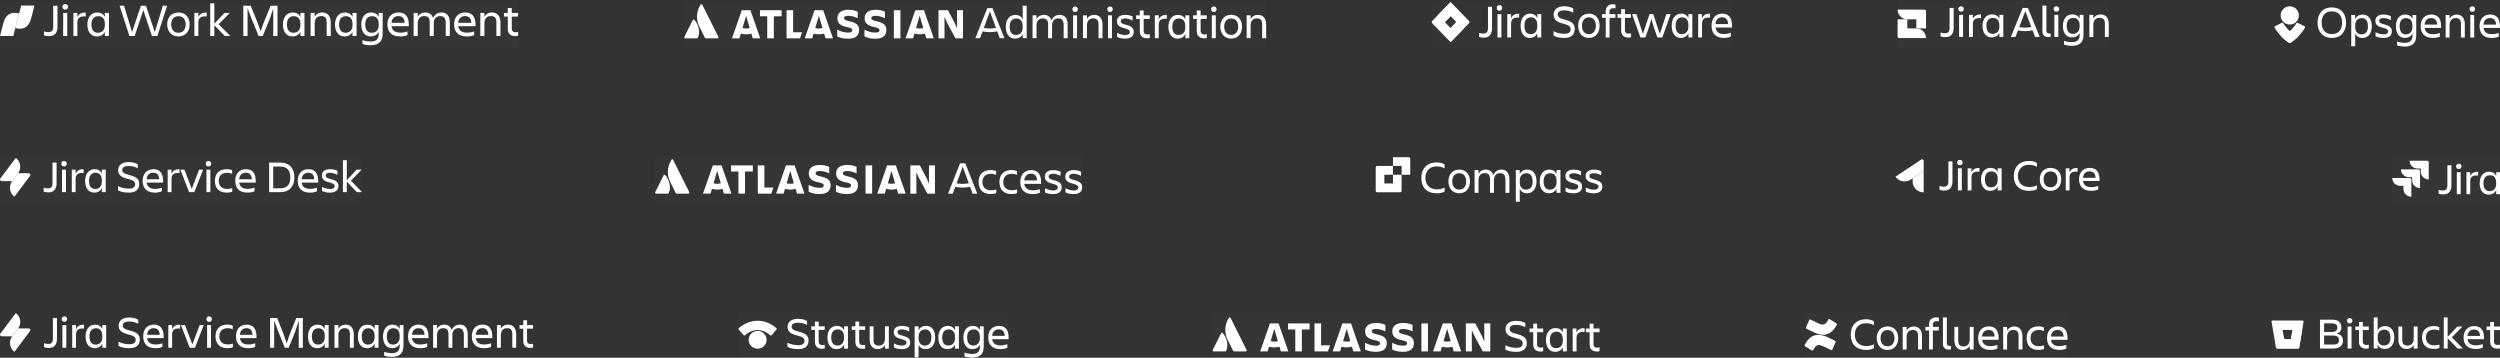 <svg width="1740" height="249" viewBox="0 0 1740 249" fill="none" xmlns="http://www.w3.org/2000/svg">
<rect x="0" y="0" width="1740" height="249" fill="#333333" stroke="none"/>
<rect width="361" height="32" transform="translate(0 0.892)" fill="white" fill-opacity="0.01"/>
<path fill-rule="evenodd" clip-rule="evenodd" d="M146.328 2.312V25.034H149.164V17.542L156.417 25.034H160.272L152.195 16.901L159.942 9.001H156.252L149.164 16.522V2.312H146.328ZM46.192 2.967C45.943 2.877 45.678 2.84 45.413 2.858C45.148 2.84 44.883 2.877 44.634 2.967C44.386 3.057 44.16 3.198 43.972 3.381C43.785 3.563 43.64 3.783 43.547 4.024C43.454 4.266 43.416 4.525 43.435 4.782C43.435 5.292 43.643 5.782 44.014 6.142C44.385 6.503 44.889 6.706 45.413 6.706C45.938 6.706 46.441 6.503 46.812 6.142C47.183 5.782 47.391 5.292 47.391 4.782C47.41 4.525 47.372 4.266 47.279 4.024C47.187 3.783 47.041 3.563 46.854 3.381C46.666 3.198 46.441 3.057 46.192 2.967ZM46.799 9.001H43.963V25.034H46.799V9.001ZM40.007 3.98H37.04L37.051 18.825C37.051 20.927 36.186 22.385 33.68 22.385C32.63 22.392 31.59 22.207 30.611 21.838V24.629C31.758 25.007 32.963 25.191 34.174 25.172C38.261 25.172 40.007 22.512 40.007 18.632V3.98ZM53.853 25.034H51.085V9.001H53.853V11.822C54.809 9.93 56.457 8.586 59.69 8.775V11.472C56.064 11.107 53.853 12.175 53.853 15.575V25.034ZM67.404 25.365C69.944 25.365 71.922 24.276 72.975 22.159L72.979 25.034H75.815V9.001H72.979V11.832C71.986 9.748 70.139 8.692 67.734 8.692C63.118 8.692 60.811 12.507 60.811 17.028C60.811 21.743 63.021 25.365 67.404 25.365ZM72.975 17.67C72.975 21.23 70.701 22.8 68.161 22.8C65.228 22.8 63.647 20.876 63.635 17.028C63.635 13.308 65.284 11.257 68.479 11.257C70.899 11.257 72.975 12.827 72.975 16.387V17.67ZM83.229 3.98H86.293L91.913 22.319L98.079 3.98H101.571L107.737 22.319L113.375 3.98H116.342L109.535 25.034H105.744L99.75 7.045L93.756 25.034H90.062L83.229 3.98ZM124.206 8.692C119.261 8.692 116.361 12.186 116.361 16.996C116.361 21.805 119.295 25.376 124.206 25.376C129.117 25.376 131.987 21.805 131.987 16.996C131.987 12.186 129.151 8.692 124.206 8.692ZM124.206 22.8C120.681 22.8 119.13 20.042 119.13 16.996H119.133C119.133 13.95 120.711 11.257 124.206 11.257C127.701 11.257 129.219 13.95 129.219 16.996C129.219 20.042 127.731 22.8 124.206 22.8ZM138.052 25.034H135.284V9.001H138.052V11.822C139.008 9.93 140.656 8.586 143.889 8.775V11.472C140.263 11.107 138.052 12.175 138.052 15.575V25.034ZM172.305 5.722V25.034H169.334V3.98H174.478L179.39 16.066L181.401 21.871L183.413 16.066L188.358 3.98H193.139V25.034H190.171V5.933L187.631 13.534L182.855 25.034H179.985L175.272 13.534L172.305 5.722ZM203.493 25.365C206.033 25.365 208.012 24.276 209.064 22.159L209.068 25.034H211.904V9.001H209.068V11.832C208.075 9.748 206.228 8.692 203.823 8.692C199.208 8.692 196.9 12.507 196.9 17.028C196.9 21.743 199.11 25.365 203.493 25.365ZM209.064 17.67C209.064 21.23 206.79 22.8 204.25 22.8C201.317 22.8 199.736 20.876 199.725 17.028C199.725 13.308 201.373 11.257 204.569 11.257C206.989 11.257 209.064 12.827 209.064 16.387V17.67ZM230.197 25.034H227.361V15.36C227.361 12.474 226.174 11.191 223.473 11.191C220.85 11.191 219.022 12.893 219.022 16.132V25.034H216.186V9.001H219.022V11.632C219.526 10.721 220.279 9.964 221.198 9.443C222.117 8.922 223.166 8.658 224.229 8.681C228.021 8.681 230.197 11.231 230.197 15.64V25.034ZM239.758 25.365C242.298 25.365 244.276 24.276 245.329 22.159L245.333 25.034H248.169V9.001H245.333V11.832C244.34 9.748 242.493 8.692 240.088 8.692C235.472 8.692 233.164 12.507 233.164 17.028C233.164 21.743 235.375 25.365 239.758 25.365ZM245.329 17.67C245.329 21.23 243.055 22.8 240.515 22.8C237.581 22.8 236.019 20.876 236.019 17.017C236.019 13.308 237.649 11.257 240.833 11.257C243.253 11.257 245.329 12.827 245.329 16.387V17.67ZM263.558 22.159C262.506 24.276 260.528 25.365 257.988 25.365C253.627 25.365 251.461 21.754 251.461 17.017C251.461 12.496 253.735 8.681 258.317 8.681C260.726 8.681 262.569 9.737 263.562 11.822V9.001H266.334V23.576C266.334 28.291 264.057 31.465 258.156 31.465C256.163 31.521 254.175 31.228 252.289 30.597V27.948C254.136 28.566 256.073 28.89 258.025 28.91C262.146 28.91 263.562 26.761 263.562 23.78L263.558 22.159ZM258.748 22.8C261.284 22.8 263.558 21.23 263.558 17.67V16.387C263.558 12.827 261.483 11.257 259.063 11.257C255.863 11.257 254.215 13.308 254.215 17.028C254.23 20.876 255.811 22.8 258.748 22.8ZM269.628 16.985C269.628 21.904 272.329 25.365 278.495 25.365C280.177 25.365 282.253 25.11 283.598 24.421V21.871C281.993 22.438 280.299 22.726 278.592 22.723C274.704 22.723 272.891 20.96 272.493 18.234H284.523V16.985C284.523 12.113 282.485 8.681 277.405 8.681C272.396 8.681 269.628 12.142 269.628 16.985ZM281.661 15.892H272.46V15.873C272.759 13.086 274.273 11.188 277.274 11.188C280.11 11.188 281.496 12.893 281.661 15.892ZM301.902 25.034H299.066V15.36C299.066 12.474 297.879 11.191 295.174 11.191C292.551 11.191 290.727 12.893 290.727 16.132V25.034H287.891V9.001H290.716V11.632C291.219 10.721 291.973 9.963 292.891 9.442C293.81 8.922 294.86 8.658 295.923 8.681C298.725 8.681 300.636 10.058 301.46 12.594C302.385 10.124 304.592 8.681 307.331 8.681C311.021 8.681 313.066 11.118 313.066 15.64V25.034H310.23V16.132C310.241 12.827 309.073 11.188 306.353 11.188C303.73 11.188 301.902 12.889 301.902 16.128V25.034ZM316.045 16.985C316.045 21.904 318.746 25.365 324.912 25.365C326.594 25.365 328.67 25.11 330.022 24.41V21.86C328.416 22.431 326.72 22.724 325.01 22.723C321.121 22.723 319.308 20.96 318.911 18.234H330.944V16.985C330.944 12.113 328.902 8.681 323.826 8.681C318.813 8.681 316.045 12.142 316.045 16.985ZM328.078 15.892H318.881V15.873C319.188 13.086 320.686 11.188 323.683 11.188C326.527 11.188 327.913 12.893 328.078 15.892ZM348.319 25.034H345.483V15.36C345.483 12.474 344.288 11.188 341.594 11.188C338.972 11.188 337.144 12.889 337.144 16.128V25.034H334.308V9.001H337.144V11.632C337.648 10.721 338.401 9.963 339.32 9.442C340.239 8.922 341.288 8.658 342.351 8.681C346.143 8.681 348.319 11.231 348.319 15.64V25.034ZM360.581 22.224C359.997 22.355 359.401 22.43 358.801 22.447C357.055 22.447 356.198 21.485 356.194 20.075V11.552H360.577V9.001H356.194V5.613H353.425V9.001H350.754V11.577H353.425V20.14C353.425 23.121 355.141 25.139 358.67 25.139C359.316 25.143 359.959 25.057 360.581 24.884V22.224Z" fill="white"/>
<path d="M14.768 3.853L10.685 19.52C15.881 20.952 20.028 19.098 21.616 13.009L23.999 3.863L14.768 3.853Z" fill="white"/>
<path d="M9.246 25.033L13.329 9.365C8.13 7.944 3.986 9.799 2.398 15.898L0 25.033H9.246Z" fill="white"/>
<g clip-path="url(#clip0_964_977)">
<rect width="405" height="32" transform="translate(476.25 0.892)" fill="white" fill-opacity="0.01"/>
<path d="M683.841 21.849L682.084 26.57H678.857L687.14 5.646H690.761L699.043 26.57H695.816L694.059 21.813C692.159 22.206 690.546 22.385 688.861 22.385C687.247 22.385 685.634 22.206 683.841 21.849ZM693.199 19.416L688.968 7.971L684.737 19.452C686.315 19.703 687.606 19.846 688.896 19.846C690.187 19.846 691.585 19.667 693.199 19.416Z" fill="white"/>
<path d="M711.771 23.709C710.767 25.819 708.831 26.892 706.393 26.892C702.162 26.892 700.011 23.279 700.011 18.63C700.011 14.123 702.234 10.367 706.716 10.367C709.046 10.367 710.839 11.405 711.807 13.479V3.965H714.567V26.534H711.807V23.709H711.771ZM707.11 24.317C709.584 24.317 711.771 22.743 711.771 19.238V17.95C711.771 14.409 709.763 12.871 707.433 12.871C704.349 12.871 702.736 14.91 702.736 18.594C702.736 22.421 704.278 24.317 707.11 24.317Z" fill="white"/>
<path d="M732.243 26.57H729.482V16.948C729.482 14.087 728.335 12.799 725.718 12.799C723.172 12.799 721.415 14.48 721.415 17.7V26.534H718.655V10.653H721.415V13.264C722.419 11.369 724.32 10.331 726.471 10.331C729.196 10.331 731.024 11.691 731.849 14.23C732.745 11.762 734.896 10.331 737.514 10.331C741.099 10.331 743.071 12.764 743.071 17.235V26.57H740.31V17.7C740.31 14.409 739.163 12.799 736.546 12.799C734 12.799 732.243 14.48 732.243 17.7V26.57Z" fill="white"/>
<path d="M748.27 4.537C749.381 4.537 750.17 5.252 750.17 6.433C750.17 7.649 749.381 8.328 748.27 8.328C747.158 8.328 746.369 7.613 746.369 6.433C746.369 5.217 747.158 4.537 748.27 4.537ZM746.871 10.653H749.632V26.57H746.871V10.653Z" fill="white"/>
<path d="M767.344 26.57H764.583V16.948C764.583 14.087 763.436 12.799 760.818 12.799C758.273 12.799 756.516 14.48 756.516 17.7V26.534H753.755V10.653H756.516V13.264C757.52 11.369 759.42 10.331 761.571 10.331C765.228 10.331 767.344 12.835 767.344 17.235V26.57Z" fill="white"/>
<path d="M772.578 4.537C773.69 4.537 774.479 5.252 774.479 6.433C774.479 7.649 773.69 8.328 772.578 8.328C771.467 8.328 770.678 7.613 770.678 6.433C770.642 5.217 771.467 4.537 772.578 4.537ZM771.18 10.653H773.941V26.57H771.18V10.653Z" fill="white"/>
<path d="M783.083 26.892C780.681 26.892 778.745 26.355 777.526 25.712V22.814C778.888 23.601 781.183 24.388 783.191 24.388C785.306 24.388 786.382 23.53 786.382 22.278C786.382 21.062 785.45 20.382 782.438 19.631C778.888 18.773 777.383 17.413 777.383 14.802C777.383 12.048 779.534 10.331 783.155 10.331C785.234 10.331 787.099 10.832 788.282 11.476V14.302C786.382 13.336 784.804 12.835 783.119 12.835C781.111 12.835 780.036 13.55 780.036 14.767C780.036 15.875 780.789 16.591 783.729 17.27C787.278 18.129 789.071 19.452 789.071 22.206C789.071 24.853 787.35 26.892 783.083 26.892Z" fill="white"/>
<path d="M798.536 23.995C799.181 23.995 799.791 23.852 800.257 23.78V26.427C799.791 26.57 799.253 26.677 798.393 26.677C794.987 26.677 793.302 24.674 793.302 21.706V13.193H790.72V10.653H793.302V7.291H795.991V10.653H800.221V13.193H795.991V21.634C796.026 23.029 796.851 23.995 798.536 23.995Z" fill="white"/>
<path d="M806.46 26.57H803.771V10.653H806.46V13.443C807.392 11.547 808.97 10.224 812.125 10.403V13.085C808.611 12.728 806.46 13.801 806.46 17.163V26.57Z" fill="white"/>
<path d="M824.96 23.709C823.956 25.819 822.02 26.892 819.582 26.892C815.351 26.892 813.2 23.279 813.2 18.63C813.2 14.123 815.423 10.367 819.905 10.367C822.235 10.367 824.028 11.405 824.996 13.479V10.689H827.757V26.606H824.996V23.709H824.96ZM820.299 24.317C822.773 24.317 824.96 22.743 824.96 19.238V17.95C824.96 14.409 822.952 12.871 820.622 12.871C817.538 12.871 815.925 14.91 815.925 18.594C815.925 22.421 817.467 24.317 820.299 24.317Z" fill="white"/>
<path d="M838.19 23.995C838.835 23.995 839.445 23.852 839.911 23.78V26.427C839.445 26.57 838.907 26.677 838.046 26.677C834.64 26.677 832.955 24.674 832.955 21.706V13.193H830.374V10.653H832.955V7.291H835.644V10.653H839.875V13.193H835.644V21.634C835.644 23.029 836.505 23.995 838.19 23.995Z" fill="white"/>
<path d="M844.823 4.537C845.934 4.537 846.723 5.252 846.723 6.433C846.723 7.649 845.934 8.328 844.823 8.328C843.711 8.328 842.923 7.613 842.923 6.433C842.923 5.217 843.711 4.537 844.823 4.537ZM843.424 10.653H846.185V26.57H843.424V10.653Z" fill="white"/>
<path d="M849.34 18.558C849.34 13.765 852.137 10.296 856.941 10.296C861.71 10.296 864.471 13.765 864.471 18.558C864.471 23.351 861.71 26.856 856.941 26.856C852.173 26.892 849.34 23.351 849.34 18.558ZM852.029 18.558C852.029 21.598 853.535 24.317 856.941 24.317C860.312 24.317 861.782 21.562 861.782 18.558C861.782 15.518 860.312 12.871 856.941 12.871C853.535 12.871 852.029 15.553 852.029 18.558Z" fill="white"/>
<path d="M881.25 26.57H878.489V16.948C878.489 14.087 877.342 12.799 874.725 12.799C872.179 12.799 870.422 14.48 870.422 17.7V26.534H867.661V10.653H870.422V13.264C871.426 11.369 873.326 10.331 875.477 10.331C879.134 10.331 881.25 12.835 881.25 17.235V26.57Z" fill="white"/>
<path d="M582.821 12.614C582.821 15.503 584.162 17.795 589.4 18.805C592.525 19.459 593.179 19.965 593.179 21.007C593.179 22.02 592.525 22.674 590.323 22.674C587.761 22.674 584.726 21.812 582.732 20.619V25.322C584.309 26.094 586.393 26.96 590.262 26.96C595.741 26.96 597.911 24.521 597.911 20.889C597.911 17.465 596.097 15.859 590.973 14.756C588.146 14.131 587.46 13.505 587.46 12.611C587.46 11.479 588.473 11.005 590.348 11.005C592.612 11.005 594.843 11.691 596.955 12.643V8.149C595.468 7.405 593.176 6.809 590.496 6.809C585.441 6.809 582.821 9.015 582.821 12.614Z" fill="white"/>
<path d="M653.192 7.107V26.666H657.36V11.752L659.117 15.711L665.009 26.666H670.25V7.107H666.083V19.732L664.502 16.067L659.77 7.107H653.192Z" fill="white"/>
<path d="M626.685 7.107H622.129V26.666H626.685V7.107Z" fill="white"/>
<path d="M616.873 20.892C616.873 17.468 615.059 15.862 609.936 14.759C607.108 14.134 606.422 13.509 606.422 12.614C606.422 11.483 607.435 11.008 609.311 11.008C611.574 11.008 613.805 11.695 615.918 12.647V8.149C614.43 7.405 612.138 6.809 609.458 6.809C604.396 6.809 601.777 9.011 601.777 12.614C601.777 15.503 603.117 17.795 608.355 18.805C611.481 19.459 612.135 19.965 612.135 21.007C612.135 22.02 611.481 22.674 609.278 22.674C606.717 22.674 603.681 21.812 601.687 20.619V25.322C603.264 26.094 605.348 26.96 609.217 26.96C614.7 26.964 616.873 24.524 616.873 20.892Z" fill="white"/>
<path d="M547.44 7.107V26.666H556.803L558.276 22.441H552.025V7.107H547.44Z" fill="white"/>
<path d="M528.945 7.107V11.335H534.004V26.666H538.588V11.335H544.006V7.107H528.945Z" fill="white"/>
<path d="M522.295 7.107H516.288L509.469 26.666H514.678L515.645 23.371C516.802 23.709 518.027 23.896 519.291 23.896C520.559 23.896 521.781 23.709 522.938 23.371L523.904 26.666H529.114L522.295 7.107ZM519.291 19.847C518.422 19.847 517.581 19.721 516.784 19.487L519.291 10.947L521.799 19.487C521.005 19.721 520.164 19.847 519.291 19.847Z" fill="white"/>
<path d="M572.941 7.107H566.931L560.112 26.666H565.321L566.288 23.371C567.445 23.709 568.67 23.896 569.934 23.896C571.203 23.896 572.424 23.709 573.581 23.371L574.547 26.666H579.757L572.941 7.107ZM569.938 19.847C569.069 19.847 568.228 19.721 567.43 19.487L569.938 10.947L572.446 19.487C571.648 19.721 570.807 19.847 569.938 19.847Z" fill="white"/>
<path d="M643.097 7.107H637.09L630.271 26.666H635.48L636.446 23.371C637.603 23.709 638.828 23.896 640.093 23.896C641.361 23.896 642.583 23.709 643.74 23.371L644.706 26.666H649.916L643.097 7.107ZM640.093 19.847C639.224 19.847 638.383 19.721 637.585 19.487L640.093 10.947L642.601 19.487C641.803 19.721 640.963 19.847 640.093 19.847Z" fill="white"/>
<path d="M483.306 13.872C482.951 13.491 482.398 13.512 482.157 13.997L476.326 25.656C476.096 26.119 476.43 26.665 476.951 26.665H485.071C485.333 26.665 485.57 26.532 485.696 26.281C487.442 22.659 486.382 17.155 483.306 13.872Z" fill="url(#paint0_linear_964_977)"/>
<path d="M487.586 3.266C484.324 8.432 484.539 14.156 486.688 18.449C488.836 22.742 490.485 26.044 490.604 26.278C490.722 26.515 490.963 26.662 491.229 26.662H499.348C499.866 26.662 500.203 26.116 499.974 25.652C499.974 25.652 489.052 3.801 488.775 3.255C488.524 2.77 487.902 2.767 487.586 3.266Z" fill="white"/>
</g>
<g clip-path="url(#clip1_964_977)">
<rect width="209" height="32" transform="translate(996.5 0.892)" fill="white" fill-opacity="0.01"/>
<path d="M1035.64 4.717H1038.46V19.566C1038.46 23.482 1036.78 26.215 1032.88 26.215C1031.41 26.215 1030.27 25.957 1029.48 25.661V22.817C1030.34 23.186 1031.38 23.371 1032.41 23.371C1034.81 23.371 1035.64 21.893 1035.64 19.751V4.717Z" fill="white"/>
<path d="M1043.62 3.572C1044.73 3.572 1045.52 4.273 1045.52 5.529C1045.52 6.748 1044.73 7.487 1043.62 7.487C1042.51 7.487 1041.72 6.785 1041.72 5.529C1041.72 4.273 1042.51 3.572 1043.62 3.572ZM1042.26 9.814H1044.98V26.068H1042.26V9.814Z" fill="white"/>
<path d="M1051.71 26.067H1049.06V9.814H1051.71V12.659C1052.64 10.738 1054.22 9.371 1057.3 9.556V12.289C1053.83 11.92 1051.71 12.991 1051.71 16.463V26.067Z" fill="white"/>
<path d="M1069.97 23.149C1068.97 25.292 1067.07 26.4 1064.64 26.4C1060.45 26.4 1058.34 22.743 1058.34 17.941C1058.34 13.36 1060.56 9.482 1064.96 9.482C1067.25 9.482 1069.04 10.553 1069.97 12.659V9.814H1072.7V26.068H1069.97V23.149ZM1065.36 23.777C1067.79 23.777 1069.94 22.189 1069.94 18.569V17.276C1069.94 13.656 1067.97 12.068 1065.64 12.068C1062.6 12.068 1061.02 14.136 1061.02 17.904C1061.06 21.857 1062.56 23.777 1065.36 23.777Z" fill="white"/>
<path d="M1088.74 26.4C1084.73 26.4 1082.86 25.587 1081.25 24.738V21.746C1083.19 22.78 1086.12 23.519 1088.88 23.519C1091.99 23.519 1093.18 22.263 1093.18 20.379C1093.18 18.495 1092.03 17.498 1088.09 16.5C1083.44 15.318 1081.36 13.656 1081.36 10.147C1081.36 6.822 1083.83 4.347 1088.63 4.347C1091.64 4.347 1093.53 5.086 1094.97 5.899V8.817C1092.89 7.598 1090.63 7.192 1088.52 7.192C1085.8 7.192 1084.19 8.152 1084.19 10.11C1084.19 11.883 1085.51 12.732 1089.17 13.693C1093.53 14.838 1096.01 16.279 1096.01 20.12C1096.01 23.888 1093.86 26.4 1088.74 26.4Z" fill="white"/>
<path d="M1098.4 17.904C1098.4 13.028 1101.16 9.482 1105.89 9.482C1110.58 9.482 1113.34 13.028 1113.34 17.904C1113.34 22.78 1110.58 26.4 1105.89 26.4C1101.16 26.4 1098.4 22.78 1098.4 17.904ZM1101.05 17.904C1101.05 21.007 1102.52 23.777 1105.92 23.777C1109.25 23.777 1110.72 20.97 1110.72 17.904C1110.72 14.838 1109.29 12.068 1105.92 12.068C1102.52 12.104 1101.05 14.838 1101.05 17.904Z" fill="white"/>
<path d="M1124.33 9.814V12.4H1120.25V26.067H1117.6V12.4H1115.02V9.814H1117.56V8.041C1117.56 5.012 1119.21 2.98 1122.57 2.98C1123.4 2.98 1123.93 3.128 1124.4 3.239V5.825C1123.93 5.714 1123.33 5.677 1122.68 5.677C1121 5.677 1120.17 6.674 1120.17 8.152V9.814H1124.33Z" fill="white"/>
<path d="M1133.46 23.445C1134.1 23.445 1134.68 23.297 1135.18 23.223V25.92C1134.71 26.068 1134.17 26.178 1133.35 26.178C1129.99 26.178 1128.34 24.147 1128.34 21.118V12.4H1125.76V9.814H1128.3V6.379H1130.95V9.814H1135.14V12.4H1130.95V21.007C1130.99 22.448 1131.78 23.445 1133.46 23.445Z" fill="white"/>
<path d="M1153.51 26.067L1150.79 18.2L1149.36 13.176L1147.92 18.2L1145.2 26.067H1141.73L1135.93 9.814H1138.94L1143.48 23.593L1148.07 9.814H1150.65L1155.23 23.593L1159.78 9.814H1162.78L1156.98 26.067H1153.51Z" fill="white"/>
<path d="M1175.14 23.149C1174.13 25.292 1172.24 26.4 1169.8 26.4C1165.61 26.4 1163.5 22.743 1163.5 17.941C1163.5 13.36 1165.72 9.482 1170.12 9.482C1172.42 9.482 1174.21 10.553 1175.14 12.659V9.814H1177.86V26.068H1175.14V23.149ZM1170.55 23.777C1172.99 23.777 1175.14 22.189 1175.14 18.569V17.276C1175.14 13.656 1173.17 12.068 1170.84 12.068C1167.8 12.068 1166.22 14.136 1166.22 17.904C1166.22 21.857 1167.76 23.777 1170.55 23.777Z" fill="white"/>
<path d="M1184.59 26.067H1181.94V9.814H1184.59V12.659C1185.52 10.738 1187.1 9.371 1190.18 9.556V12.289C1186.7 11.92 1184.59 12.991 1184.59 16.463V26.067Z" fill="white"/>
<path d="M1199.74 26.4C1193.83 26.4 1191.25 22.891 1191.25 17.904C1191.25 12.991 1193.9 9.482 1198.7 9.482C1203.57 9.482 1205.5 12.954 1205.5 17.904V19.16H1194.01C1194.4 21.93 1196.12 23.703 1199.84 23.703C1201.67 23.703 1203.21 23.334 1204.64 22.817V25.403C1203.32 26.141 1201.35 26.4 1199.74 26.4ZM1193.97 16.759H1202.74C1202.6 13.73 1201.28 12.031 1198.55 12.031C1195.69 12.031 1194.26 13.951 1193.97 16.759Z" fill="white"/>
<path d="M1022.42 14.616L1010.75 2.574L1009.61 1.392L1000.83 10.442L996.822 14.616C996.393 15.059 996.393 15.761 996.822 16.167L1004.84 24.442L1009.61 29.355L1018.38 20.305L1018.52 20.157L1022.42 16.167C1022.85 15.724 1022.85 15.022 1022.42 14.616ZM1009.61 19.529L1005.59 15.392L1009.61 11.254L1013.62 15.392L1009.61 19.529Z" fill="white"/>
<path d="M1009.6 11.255C1006.99 8.558 1006.95 4.162 1009.57 1.429L1000.83 10.479L1005.59 15.392L1009.6 11.255Z" fill="white"/>
<path d="M1013.65 15.354L1009.61 19.529C1012.26 22.262 1012.26 26.658 1009.61 29.391L1018.41 20.304L1013.65 15.354Z" fill="white"/>
</g>
<g clip-path="url(#clip2_964_977)">
<rect width="147" height="32" transform="translate(1320.75 0.892)" fill="white" fill-opacity="0.01"/>
<path d="M1356.89 5.5H1359.74V19.555C1359.74 23.261 1358.04 25.848 1354.1 25.848C1352.62 25.848 1351.46 25.603 1350.67 25.324V22.631C1351.54 22.981 1352.59 23.156 1353.63 23.156C1356.05 23.156 1356.89 21.758 1356.89 19.73V5.5Z" fill="white"/>
<path d="M1364.91 4.416C1366.03 4.416 1366.82 5.08 1366.82 6.269C1366.82 7.423 1366.03 8.122 1364.91 8.122C1363.79 8.122 1362.99 7.458 1362.99 6.269C1362.99 5.08 1363.79 4.416 1364.91 4.416ZM1363.53 10.325H1366.28V25.708H1363.53V10.325Z" fill="white"/>
<path d="M1373.11 25.708H1370.44V10.325H1373.11V13.017C1374.05 11.199 1375.64 9.905 1378.75 10.08V12.667C1375.24 12.318 1373.11 13.332 1373.11 16.618V25.708Z" fill="white"/>
<path d="M1391.58 22.946C1390.56 24.974 1388.65 26.023 1386.19 26.023C1381.96 26.023 1379.83 22.562 1379.83 18.017C1379.83 13.681 1382.07 10.01 1386.52 10.01C1388.83 10.01 1390.64 11.024 1391.58 13.017V10.325H1394.32V25.708H1391.58V22.946ZM1386.91 23.541C1389.37 23.541 1391.54 22.037 1391.54 18.611V17.387C1391.54 13.961 1389.55 12.457 1387.2 12.457C1384.13 12.457 1382.54 14.415 1382.54 17.982C1382.58 21.723 1384.1 23.541 1386.91 23.541Z" fill="white"/>
<path d="M1404.51 21.163L1402.78 25.708H1399.56L1407.8 5.5H1411.41L1419.65 25.708H1416.44L1414.7 21.128C1412.82 21.513 1411.2 21.688 1409.54 21.688C1407.91 21.688 1406.28 21.478 1404.51 21.163ZM1413.84 18.821L1409.61 7.737L1405.38 18.856C1406.93 19.1 1408.23 19.24 1409.5 19.24C1410.84 19.205 1412.21 19.065 1413.84 18.821Z" fill="white"/>
<path d="M1425.8 25.813C1423.19 25.813 1421.53 24.624 1421.53 21.792V3.892H1424.28V21.443C1424.28 22.841 1425.22 23.331 1426.41 23.331C1426.7 23.331 1426.88 23.331 1427.21 23.296V25.673C1426.99 25.743 1426.52 25.813 1425.8 25.813Z" fill="white"/>
<path d="M1431.25 4.416C1432.37 4.416 1433.17 5.08 1433.17 6.269C1433.17 7.423 1432.37 8.122 1431.25 8.122C1430.13 8.122 1429.34 7.458 1429.34 6.269C1429.34 5.08 1430.13 4.416 1431.25 4.416ZM1429.84 10.325H1432.59V25.708H1429.84V10.325Z" fill="white"/>
<path d="M1447.44 22.946C1446.43 24.974 1444.51 26.023 1442.06 26.023C1437.87 26.023 1435.77 22.562 1435.77 18.017C1435.77 13.681 1437.97 10.01 1442.38 10.01C1444.69 10.01 1446.5 11.024 1447.44 13.017V10.325H1450.12V24.31C1450.12 28.82 1447.91 31.862 1442.24 31.862C1439.56 31.862 1438.12 31.512 1436.56 31.023V28.435C1438.3 28.995 1440.14 29.344 1442.09 29.344C1446.07 29.344 1447.44 27.282 1447.44 24.415V22.946ZM1442.78 23.541C1445.24 23.541 1447.41 22.037 1447.41 18.611V17.387C1447.41 13.961 1445.42 12.457 1443.07 12.457C1440 12.457 1438.41 14.415 1438.41 17.982C1438.44 21.723 1439.96 23.541 1442.78 23.541Z" fill="white"/>
<path d="M1467.75 25.708H1465V16.408C1465 13.646 1463.85 12.422 1461.25 12.422C1458.72 12.422 1456.94 14.066 1456.94 17.177V25.743H1454.2V10.36H1456.94V12.877C1457.96 11.059 1459.84 10.045 1461.97 10.045C1465.62 10.045 1467.71 12.492 1467.71 16.723V25.708H1467.75Z" fill="white"/>
<path d="M1320.75 6.68C1320.75 10.409 1323.79 13.45 1327.51 13.45H1333.76V19.75H1340.52V7.802C1340.52 7.223 1340.05 6.716 1339.47 6.716L1320.75 6.68Z" fill="url(#paint1_linear_964_977)"/>
<path d="M1340.48 26.484C1340.48 22.755 1337.44 19.75 1333.72 19.75H1327.51V13.45H1320.75V25.398C1320.75 25.977 1321.22 26.484 1321.8 26.484H1340.48Z" fill="url(#paint2_linear_964_977)"/>
</g>
<g clip-path="url(#clip3_964_977)">
<path d="M1613.01 15.756C1613.01 9.558 1616.57 5.176 1622.96 5.176C1629.31 5.176 1632.87 9.522 1632.87 15.756C1632.87 22.026 1629.31 26.407 1622.96 26.407C1616.61 26.407 1613.01 22.026 1613.01 15.756ZM1615.86 15.756C1615.86 20.102 1617.89 23.736 1622.99 23.736C1628.06 23.736 1630.09 20.138 1630.09 15.756C1630.09 11.481 1628.06 7.883 1622.99 7.883C1617.89 7.883 1615.86 11.481 1615.86 15.756Z" fill="white"/>
<path d="M1639.19 23.344V32.214H1636.47V10.448H1639.19V13.262C1640.18 11.196 1642.07 10.127 1644.5 10.127C1648.67 10.127 1650.78 13.654 1650.78 18.285C1650.78 22.703 1648.57 26.443 1644.18 26.443C1641.9 26.407 1640.15 25.374 1639.19 23.344ZM1643.79 12.621C1641.36 12.621 1639.22 14.153 1639.22 17.644V18.891C1639.22 22.382 1641.18 23.914 1643.5 23.914C1646.53 23.914 1648.1 21.919 1648.1 18.285C1648.07 14.509 1646.57 12.621 1643.79 12.621Z" fill="white"/>
<path d="M1658.84 26.407C1656.48 26.407 1654.56 25.873 1653.38 25.232V22.382C1654.74 23.166 1656.98 23.914 1658.98 23.914C1661.05 23.914 1662.12 23.059 1662.12 21.848C1662.12 20.672 1661.19 19.959 1658.23 19.247C1654.74 18.392 1653.27 17.038 1653.27 14.473C1653.27 11.73 1655.38 10.092 1658.94 10.092C1660.98 10.092 1662.83 10.591 1664.01 11.232V14.01C1662.12 13.084 1660.58 12.585 1658.91 12.585C1656.95 12.585 1655.88 13.262 1655.88 14.509C1655.88 15.614 1656.63 16.29 1659.51 17.003C1663.01 17.858 1664.76 19.14 1664.76 21.848C1664.76 24.448 1663.05 26.407 1658.84 26.407Z" fill="white"/>
<path d="M1679.06 23.273C1678.06 25.339 1676.17 26.407 1673.75 26.407C1669.61 26.407 1667.54 22.881 1667.54 18.25C1667.54 13.832 1669.72 10.092 1674.07 10.092C1676.35 10.092 1678.13 11.125 1679.06 13.155V10.448H1681.7V24.697C1681.7 29.293 1679.52 32.392 1673.92 32.392C1671.28 32.392 1669.86 32.036 1668.32 31.537V28.901C1670.04 29.471 1671.86 29.827 1673.78 29.827C1677.7 29.827 1679.06 27.725 1679.06 24.804V23.273ZM1674.46 23.914C1676.88 23.914 1679.02 22.382 1679.02 18.891V17.644C1679.02 14.153 1677.06 12.621 1674.74 12.621C1671.71 12.621 1670.14 14.616 1670.14 18.25C1670.18 22.026 1671.68 23.914 1674.46 23.914Z" fill="white"/>
<path d="M1693.25 26.407C1687.37 26.407 1684.8 23.023 1684.8 18.214C1684.8 13.476 1687.44 10.092 1692.22 10.092C1697.07 10.092 1699 13.44 1699 18.214V19.425H1687.55C1687.94 22.097 1689.65 23.807 1693.36 23.807C1695.18 23.807 1696.71 23.451 1698.14 22.952V25.445C1696.86 26.158 1694.86 26.407 1693.25 26.407ZM1687.51 17.145H1696.29C1696.14 14.224 1694.82 12.585 1692.11 12.585C1689.26 12.55 1687.8 14.402 1687.51 17.145Z" fill="white"/>
<path d="M1715.55 26.122H1712.83V16.647C1712.83 13.832 1711.69 12.585 1709.13 12.585C1706.63 12.585 1704.88 14.26 1704.88 17.43V26.122H1702.17V10.448H1704.88V13.013C1705.88 11.161 1707.73 10.127 1709.84 10.127C1713.44 10.127 1715.51 12.621 1715.51 16.932V26.122H1715.55Z" fill="white"/>
<path d="M1720.72 4.428C1721.82 4.428 1722.61 5.105 1722.61 6.316C1722.61 7.491 1721.82 8.204 1720.72 8.204C1719.61 8.204 1718.83 7.527 1718.83 6.316C1718.83 5.105 1719.61 4.428 1720.72 4.428ZM1719.33 10.448H1722.04V26.122H1719.33V10.448Z" fill="white"/>
<path d="M1734.23 26.407C1728.35 26.407 1725.78 23.023 1725.78 18.214C1725.78 13.476 1728.42 10.092 1733.2 10.092C1738.05 10.092 1739.98 13.44 1739.98 18.214V19.425H1728.53C1728.92 22.097 1730.63 23.807 1734.34 23.807C1736.16 23.807 1737.69 23.451 1739.12 22.952V25.445C1737.8 26.158 1735.84 26.407 1734.23 26.407ZM1728.49 17.145H1737.27C1737.12 14.224 1735.8 12.585 1733.09 12.585C1730.2 12.55 1728.78 14.402 1728.49 17.145Z" fill="white"/>
<path d="M1593.68 17.073C1597.18 17.073 1600.03 14.235 1600.03 10.733C1600.03 7.231 1597.18 4.392 1593.68 4.392C1590.17 4.392 1587.33 7.231 1587.33 10.733C1587.33 14.235 1590.17 17.073 1593.68 17.073Z" fill="url(#paint3_linear_964_977)"/>
<path d="M1593.14 29.72C1589.01 27.049 1585.55 23.451 1583.08 19.176C1582.91 18.82 1583.01 18.392 1583.37 18.214H1583.41L1588.22 15.863C1588.54 15.685 1588.97 15.827 1589.15 16.148C1591.57 20.209 1595.18 23.486 1599.49 25.481C1597.89 27.084 1596.14 28.509 1594.25 29.72C1593.89 29.898 1593.46 29.898 1593.14 29.72Z" fill="url(#paint4_linear_964_977)"/>
<path d="M1594.21 29.72C1598.38 27.084 1601.81 23.45 1604.3 19.211C1604.48 18.855 1604.38 18.427 1604.02 18.249H1603.98L1599.17 15.898C1598.85 15.72 1598.42 15.862 1598.24 16.183C1595.82 20.244 1592.21 23.521 1587.9 25.516C1589.47 27.119 1591.25 28.544 1593.14 29.755C1593.46 29.898 1593.89 29.898 1594.21 29.72Z" fill="white"/>
</g>
<g clip-path="url(#clip4_964_977)">
<rect width="252" height="32" transform="translate(0 108.892)" fill="white" fill-opacity="0.01"/>
<path d="M36.556 113.155H39.383V127.476C39.383 131.252 37.701 133.888 33.8 133.888C32.333 133.888 31.188 133.639 30.4 133.354V130.611C31.259 130.967 32.297 131.145 33.335 131.145C35.732 131.145 36.556 129.72 36.556 127.654V113.155Z" fill="white"/>
<path d="M44.572 112.051C45.681 112.051 46.468 112.728 46.468 113.939C46.468 115.115 45.681 115.827 44.572 115.827C43.462 115.827 42.675 115.15 42.675 113.939C42.675 112.728 43.462 112.051 44.572 112.051ZM43.176 118.071H45.895V133.746H43.176V118.071Z" fill="white"/>
<path d="M52.623 133.746H49.975V118.071H52.623V120.814C53.553 118.962 55.128 117.644 58.205 117.822V120.458C54.734 120.102 52.623 121.135 52.623 124.484V133.746Z" fill="white"/>
<path d="M70.874 130.932C69.871 132.998 67.975 134.067 65.541 134.067C61.355 134.067 59.243 130.54 59.243 125.909C59.243 121.491 61.462 117.751 65.864 117.751C68.154 117.751 69.943 118.784 70.874 120.814V118.071H73.593V133.746H70.874V130.932ZM66.293 131.537C68.726 131.537 70.874 130.005 70.874 126.514V125.267C70.874 121.776 68.905 120.244 66.579 120.244C63.538 120.244 61.963 122.239 61.963 125.873C61.963 129.685 63.502 131.537 66.293 131.537Z" fill="white"/>
<path d="M89.625 134.067C85.617 134.067 83.756 133.283 82.146 132.464V129.578C84.078 130.575 87.013 131.288 89.768 131.288C92.881 131.288 94.062 130.077 94.062 128.26C94.062 126.443 92.917 125.481 88.981 124.519C84.329 123.379 82.253 121.776 82.253 118.392C82.253 115.186 84.722 112.799 89.518 112.799C92.524 112.799 94.42 113.512 95.852 114.295V117.11C93.776 115.934 91.522 115.542 89.41 115.542C86.691 115.542 85.08 116.468 85.08 118.356C85.08 120.066 86.404 120.886 90.054 121.812C94.42 122.916 96.889 124.306 96.889 128.011C96.889 131.644 94.742 134.067 89.625 134.067Z" fill="white"/>
<path d="M107.768 134.067C101.864 134.067 99.287 130.682 99.287 125.873C99.287 121.135 101.935 117.751 106.73 117.751C111.597 117.751 113.53 121.099 113.53 125.873V127.084H102.043C102.436 129.756 104.154 131.466 107.876 131.466C109.701 131.466 111.239 131.11 112.671 130.611V133.105C111.347 133.817 109.379 134.067 107.768 134.067ZM102.007 124.769H110.81C110.667 121.848 109.343 120.209 106.623 120.209C103.724 120.209 102.293 122.061 102.007 124.769Z" fill="white"/>
<path d="M119.363 133.746H116.714V118.071H119.363V120.814C120.293 118.962 121.867 117.644 124.945 117.822V120.458C121.474 120.102 119.363 121.135 119.363 124.484V133.746Z" fill="white"/>
<path d="M131.637 133.746L125.518 118.071H128.345L133.462 131.466L138.544 118.071H141.371L135.251 133.746H131.637Z" fill="white"/>
<path d="M145.092 112.051C146.201 112.051 146.989 112.728 146.989 113.939C146.989 115.115 146.201 115.827 145.092 115.827C143.983 115.827 143.196 115.15 143.196 113.939C143.196 112.728 143.983 112.051 145.092 112.051ZM143.697 118.071H146.416V133.746H143.697V118.071Z" fill="white"/>
<path d="M161.625 133.354C160.695 133.853 159.227 134.067 157.796 134.067C152.178 134.067 149.565 130.682 149.565 125.873C149.565 121.135 152.178 117.751 157.796 117.751C159.227 117.751 160.301 117.929 161.553 118.499V120.993C160.551 120.529 159.478 120.244 158.011 120.244C153.931 120.244 152.249 122.809 152.249 125.873C152.249 128.937 153.967 131.502 158.082 131.502C159.693 131.502 160.695 131.288 161.661 130.932V133.354H161.625Z" fill="white"/>
<path d="M172.217 134.067C166.313 134.067 163.736 130.682 163.736 125.873C163.736 121.135 166.384 117.751 171.18 117.751C176.046 117.751 177.979 121.099 177.979 125.873V127.084H166.492C166.885 129.756 168.603 131.466 172.325 131.466C174.15 131.466 175.689 131.11 177.12 130.611V133.105C175.796 133.817 173.828 134.067 172.217 134.067ZM166.456 124.769H175.259C175.116 121.848 173.792 120.209 171.072 120.209C168.174 120.209 166.742 122.061 166.456 124.769Z" fill="white"/>
<path d="M187.319 113.155H194.941C201.633 113.155 204.889 117.323 204.889 123.486C204.889 129.72 201.597 133.746 194.941 133.746H187.319V113.155ZM190.146 115.863V131.074H194.977C199.701 131.074 202.062 128.581 202.062 123.629C202.062 118.606 199.844 115.898 194.834 115.898H190.146V115.863Z" fill="white"/>
<path d="M215.697 134.067C209.792 134.067 207.215 130.682 207.215 125.873C207.215 121.135 209.864 117.751 214.659 117.751C219.526 117.751 221.458 121.099 221.458 125.873V127.084H209.971C210.365 129.756 212.082 131.466 215.804 131.466C217.629 131.466 219.168 131.11 220.599 130.611V133.105C219.311 133.817 217.307 134.067 215.697 134.067ZM209.935 124.769H218.738C218.595 121.848 217.271 120.209 214.551 120.209C211.689 120.209 210.221 122.061 209.935 124.769Z" fill="white"/>
<path d="M229.617 134.067C227.255 134.067 225.323 133.532 224.142 132.891V130.041C225.502 130.825 227.756 131.573 229.76 131.573C231.836 131.573 232.909 130.718 232.909 129.507C232.909 128.331 231.979 127.619 229.009 126.906C225.502 126.051 224.034 124.697 224.034 122.133C224.034 119.39 226.146 117.751 229.724 117.751C231.764 117.751 233.625 118.25 234.806 118.891V121.669C232.909 120.743 231.37 120.244 229.689 120.244C227.72 120.244 226.647 120.921 226.647 122.168C226.647 123.273 227.398 123.949 230.297 124.662C233.804 125.517 235.557 126.799 235.557 129.507C235.557 132.072 233.84 134.067 229.617 134.067Z" fill="white"/>
<path d="M238.671 133.746V111.517H241.39V125.41L248.154 118.071H251.697L244.289 125.766L252.019 133.746H248.333L241.39 126.407V133.746H238.671Z" fill="white"/>
<path d="M12.616 120.542L19.988 120.578C20.918 120.578 21.455 121.646 20.918 122.394L10.039 136.892C6.604 134.363 5.924 129.518 8.465 126.099L12.616 120.542Z" fill="white"/>
<path d="M8.465 126.099L1.129 126.063C0.199 126.063 -0.338 124.995 0.199 124.246L11.006 109.892C14.441 112.421 15.121 117.265 12.581 120.684L8.465 126.099Z" fill="white"/>
</g>
<g clip-path="url(#clip5_964_977)">
<rect width="298" height="32" transform="translate(455.75 108.892)" fill="white" fill-opacity="0.01"/>
<path d="M664.88 130.012L663.112 134.775H659.865L668.199 113.67H671.843L680.176 134.775H676.929L675.162 129.976C673.249 130.373 671.626 130.554 669.93 130.554C668.307 130.554 666.684 130.373 664.88 130.012ZM674.296 127.559L670.039 116.015L665.782 127.595C667.369 127.848 668.668 127.992 669.967 127.992C671.265 127.992 672.636 127.812 674.296 127.559Z" fill="white"/>
<path d="M693.416 134.342C692.442 134.847 690.962 135.063 689.483 135.063C683.783 135.063 681.114 131.6 681.114 126.693C681.114 121.859 683.783 118.36 689.483 118.36C690.926 118.36 692.045 118.54 693.307 119.117V121.715C692.297 121.246 691.179 120.957 689.664 120.957C685.479 120.957 683.783 123.591 683.783 126.693C683.783 129.796 685.515 132.43 689.736 132.43C691.359 132.43 692.405 132.213 693.38 131.852V134.342H693.416Z" fill="white"/>
<path d="M707.919 134.342C706.945 134.847 705.466 135.063 703.987 135.063C698.287 135.063 695.617 131.6 695.617 126.693C695.617 121.859 698.287 118.36 703.987 118.36C705.43 118.36 706.548 118.54 707.811 119.117V121.715C706.801 121.246 705.682 120.957 704.167 120.957C699.982 120.957 698.287 123.591 698.287 126.693C698.287 129.796 700.018 132.43 704.239 132.43C705.863 132.43 706.909 132.213 707.883 131.852V134.342H707.919Z" fill="white"/>
<path d="M718.741 135.099C712.752 135.099 710.119 131.636 710.119 126.73C710.119 121.895 712.824 118.396 717.695 118.396C722.637 118.396 724.621 121.823 724.621 126.73V127.992H712.896C713.293 130.734 715.061 132.502 718.849 132.502C720.725 132.502 722.276 132.141 723.719 131.636V134.161C722.384 134.811 720.364 135.099 718.741 135.099ZM712.86 125.575H721.807C721.663 122.581 720.292 120.885 717.55 120.885C714.628 120.885 713.149 122.797 712.86 125.575Z" fill="white"/>
<path d="M732.919 135.099C730.502 135.099 728.554 134.558 727.328 133.909V130.987C728.699 131.78 731.007 132.574 733.028 132.574C735.156 132.574 736.238 131.708 736.238 130.445C736.238 129.219 735.3 128.533 732.27 127.776C728.698 126.91 727.183 125.539 727.183 122.905C727.183 120.128 729.348 118.396 732.992 118.396C735.084 118.396 736.96 118.901 738.15 119.55V122.4C736.238 121.426 734.651 120.921 732.955 120.921C730.935 120.921 729.853 121.643 729.853 122.869C729.853 123.988 730.611 124.709 733.569 125.395C737.14 126.261 738.944 127.595 738.944 130.373C738.944 133.043 737.212 135.099 732.919 135.099Z" fill="white"/>
<path d="M747.17 135.099C744.753 135.099 742.805 134.558 741.578 133.909V130.987C742.949 131.78 745.258 132.574 747.278 132.574C749.407 132.574 750.489 131.708 750.489 130.445C750.489 129.219 749.551 128.533 746.521 127.776C742.949 126.91 741.434 125.539 741.434 122.905C741.434 120.128 743.598 118.396 747.242 118.396C749.335 118.396 751.211 118.901 752.401 119.55V122.4C750.489 121.426 748.902 120.921 747.206 120.921C745.186 120.921 744.104 121.643 744.104 122.869C744.104 123.988 744.861 124.709 747.819 125.395C751.391 126.261 753.195 127.595 753.195 130.373C753.231 133.043 751.499 135.099 747.17 135.099Z" fill="white"/>
<path d="M578.116 128.966C578.116 125.539 576.276 123.915 571.153 122.797C568.303 122.184 567.618 121.534 567.618 120.632C567.618 119.514 568.628 119.009 570.504 119.009C572.777 119.009 575.014 119.695 577.142 120.669V116.159C575.663 115.401 573.354 114.824 570.648 114.824C565.562 114.824 562.928 117.025 562.928 120.669C562.928 123.555 564.263 125.864 569.53 126.874C572.669 127.523 573.318 128.028 573.318 129.074C573.318 130.084 572.669 130.734 570.432 130.734C567.87 130.734 564.804 129.868 562.82 128.677V133.403C564.407 134.197 566.5 135.063 570.396 135.063C575.915 135.063 578.116 132.61 578.116 128.966Z" fill="white"/>
<path d="M633.601 115.113V134.774H637.786V119.803L639.554 123.771L645.47 134.774H650.738V115.113H646.553V127.812L644.965 124.132L640.203 115.113H633.601Z" fill="white"/>
<path d="M607.014 115.113H602.432V134.738H607.014V115.113Z" fill="white"/>
<path d="M597.128 128.966C597.128 125.539 595.288 123.915 590.166 122.797C587.316 122.184 586.63 121.534 586.63 120.632C586.63 119.514 587.64 119.009 589.516 119.009C591.789 119.009 594.026 119.695 596.154 120.669V116.159C594.675 115.401 592.366 114.824 589.661 114.824C584.574 114.824 581.94 117.025 581.94 120.669C581.94 123.555 583.275 125.864 588.542 126.874C591.681 127.523 592.33 128.028 592.33 129.074C592.33 130.084 591.681 130.734 589.444 130.734C586.883 130.734 583.816 129.868 581.832 128.677V133.403C583.419 134.197 585.512 135.063 589.408 135.063C594.964 135.063 597.128 132.61 597.128 128.966Z" fill="white"/>
<path d="M527.43 115.113V134.774H536.81L538.289 130.517H532.012V115.113H527.43Z" fill="white"/>
<path d="M508.85 115.113V119.37H513.937V134.775H518.518V119.37H523.966V115.113H508.85Z" fill="white"/>
<path d="M502.175 115.114H496.15L489.296 134.739H494.527L495.501 131.42C496.655 131.745 497.882 131.961 499.181 131.961C500.443 131.961 501.67 131.781 502.861 131.42L503.835 134.739H509.066L502.175 115.114ZM499.145 127.921C498.279 127.921 497.413 127.777 496.619 127.56L499.145 118.974L501.67 127.56C500.876 127.777 500.047 127.921 499.145 127.921Z" fill="white"/>
<path d="M553.042 115.113H547.018L540.163 134.738H545.394L546.368 131.419C547.523 131.744 548.749 131.96 550.048 131.96C551.311 131.96 552.537 131.78 553.728 131.419L554.702 134.738H559.933L553.042 115.113ZM550.012 127.92C549.146 127.92 548.28 127.776 547.487 127.559L550.012 118.973L552.537 127.559C551.744 127.776 550.878 127.92 550.012 127.92Z" fill="white"/>
<path d="M623.462 115.113H617.437L610.583 134.738H615.814L616.788 131.419C617.943 131.744 619.169 131.96 620.468 131.96C621.731 131.96 622.957 131.78 624.148 131.419L625.122 134.738H630.353L623.462 115.113ZM620.468 127.92C619.602 127.92 618.736 127.776 617.943 127.559L620.468 118.973L622.993 127.559C622.163 127.776 621.334 127.92 620.468 127.92Z" fill="white"/>
<path d="M463.034 121.93C462.673 121.533 462.132 121.569 461.879 122.038L456.035 133.763C455.818 134.232 456.143 134.773 456.648 134.773H464.801C465.054 134.773 465.307 134.629 465.415 134.376C467.183 130.733 466.1 125.213 463.034 121.93Z" fill="url(#paint5_linear_964_977)"/>
<path d="M467.328 111.252C464.045 116.447 464.262 122.183 466.426 126.512C468.591 130.841 470.25 134.124 470.358 134.377C470.467 134.629 470.719 134.774 470.972 134.774H479.125C479.63 134.774 479.991 134.232 479.738 133.763C479.738 133.763 468.771 111.829 468.483 111.288C468.266 110.783 467.653 110.747 467.328 111.252Z" fill="white"/>
</g>
<g clip-path="url(#clip6_964_977)">
<path fill-rule="evenodd" clip-rule="evenodd" d="M1005.46 133.287C1004.16 134.145 1002.1 134.523 999.939 134.523C993.093 134.523 989.236 130.399 989.236 123.835C989.236 117.509 993.093 113.05 999.881 113.05C1001.91 113.05 1003.94 113.41 1005.43 114.492V117.249C1003.94 116.298 1002.29 115.807 999.881 115.807C994.997 115.807 992.077 119.052 992.077 123.835C992.077 128.619 995.09 131.798 1000.05 131.798C1001.93 131.816 1003.78 131.379 1005.46 130.525V133.287ZM1008.1 126.246C1008.1 121.488 1010.89 118.028 1015.64 118.028C1020.4 118.028 1023.12 121.474 1023.12 126.246C1023.12 131.019 1020.36 134.537 1015.63 134.537C1010.91 134.537 1008.1 131.001 1008.1 126.246ZM1010.76 126.246C1010.76 129.26 1012.25 131.985 1015.64 131.985C1019.04 131.985 1020.47 129.26 1020.47 126.246C1020.47 123.233 1019.03 120.565 1015.64 120.565C1012.26 120.565 1010.76 123.233 1010.76 126.246ZM1037.06 134.206H1039.78V125.389C1039.78 122.184 1041.54 120.505 1044.07 120.505C1046.67 120.505 1047.81 122.123 1047.81 125.389V134.206H1050.54V124.913C1050.54 120.44 1048.57 118.028 1045.02 118.028C1042.39 118.028 1040.26 119.456 1039.37 121.9C1038.58 119.394 1036.74 118.028 1034.04 118.028C1033.02 118.007 1032.01 118.268 1031.13 118.783C1030.24 119.299 1029.52 120.048 1029.03 120.948V118.345H1026.3V134.206H1029.03V125.389C1029.03 122.184 1030.79 120.505 1033.31 120.505C1035.91 120.505 1037.06 121.773 1037.06 124.628V134.206ZM1057.73 131.416V140.391H1055V118.345H1057.73V121.2C1058.74 119.109 1060.64 118.028 1063.09 118.028C1067.3 118.028 1069.43 121.632 1069.43 126.275C1069.43 130.749 1067.21 134.523 1062.77 134.523C1060.44 134.523 1058.66 133.477 1057.73 131.416ZM1062.35 120.565C1059.88 120.569 1057.73 122.127 1057.73 125.641V126.91C1057.73 130.431 1059.72 131.985 1062.05 131.985C1065.13 131.985 1066.71 129.956 1066.71 126.275C1066.68 122.473 1065.16 120.57 1062.35 120.565ZM1077.98 134.523C1080.42 134.523 1082.32 133.445 1083.34 131.351L1083.34 134.206H1086.07V118.345H1083.34V121.139C1082.39 119.077 1080.61 118.028 1078.29 118.028C1073.85 118.028 1071.63 121.805 1071.63 126.275C1071.63 130.94 1073.76 134.523 1077.98 134.523ZM1083.34 126.91C1083.34 130.431 1081.15 131.985 1078.7 131.985C1075.88 131.985 1074.36 130.082 1074.35 126.275C1074.35 122.598 1075.94 120.565 1079.01 120.565C1081.34 120.565 1083.34 122.123 1083.34 125.641V126.91ZM1095.17 134.523C1093.27 134.574 1091.37 134.179 1089.65 133.37V130.486C1091.38 131.447 1093.32 131.98 1095.3 132.04C1097.39 132.04 1098.47 131.182 1098.47 129.945C1098.47 128.709 1097.55 128.042 1094.54 127.314C1091.01 126.456 1089.52 125.093 1089.52 122.491C1089.52 119.733 1091.65 118.05 1095.26 118.05C1097.03 118.025 1098.78 118.416 1100.37 119.193V122.015C1098.47 121.063 1096.92 120.573 1095.23 120.573C1093.24 120.573 1092.16 121.269 1092.16 122.505C1092.16 123.616 1092.92 124.308 1095.83 125.029C1099.36 125.883 1101.13 127.191 1101.13 129.942C1101.13 132.526 1099.42 134.523 1095.17 134.523ZM1103.74 133.37C1105.47 134.182 1107.36 134.577 1109.27 134.523C1113.51 134.523 1115.22 132.526 1115.22 129.942C1115.22 127.191 1113.44 125.883 1109.92 125.029C1107 124.308 1106.24 123.616 1106.24 122.505C1106.24 121.269 1107.32 120.573 1109.32 120.573C1111 120.573 1112.55 121.063 1114.46 122.015V119.193C1112.87 118.416 1111.12 118.025 1109.35 118.05C1105.73 118.05 1103.61 119.733 1103.61 122.491C1103.61 125.093 1105.1 126.456 1108.62 127.314C1111.63 128.042 1112.55 128.709 1112.55 129.945C1112.55 131.182 1111.48 132.04 1109.38 132.04C1107.4 131.98 1105.47 131.448 1103.74 130.486V133.37Z" fill="white"/>
<path d="M969.515 121.594V127.689H963.506V121.594H969.515V115.502H958.553C958.412 115.503 958.274 115.532 958.144 115.587C958.015 115.642 957.898 115.722 957.8 115.823C957.702 115.923 957.625 116.042 957.574 116.173C957.522 116.303 957.497 116.443 957.5 116.583V132.732C957.497 132.873 957.522 133.012 957.574 133.143C957.625 133.274 957.702 133.393 957.8 133.493C957.898 133.594 958.015 133.674 958.144 133.729C958.274 133.784 958.412 133.813 958.553 133.814H974.457C974.597 133.813 974.736 133.784 974.865 133.729C974.994 133.674 975.111 133.594 975.209 133.493C975.307 133.393 975.384 133.274 975.436 133.143C975.487 133.012 975.512 132.873 975.509 132.732V121.594H969.515Z" fill="url(#paint6_linear_964_977)"/>
<path d="M969.514 109.406V115.502H975.537V121.594H981.528V110.473C981.531 110.333 981.506 110.193 981.454 110.062C981.403 109.932 981.326 109.813 981.228 109.712C981.13 109.612 981.013 109.531 980.884 109.476C980.755 109.421 980.616 109.393 980.476 109.392L969.514 109.406Z" fill="white"/>
</g>
<g clip-path="url(#clip7_964_977)">
<path d="M1356.08 112.349H1358.91V126.361C1358.91 130.055 1357.23 132.634 1353.33 132.634C1351.86 132.634 1350.72 132.39 1349.93 132.111V129.428C1350.79 129.776 1351.83 129.951 1352.86 129.951C1355.26 129.951 1356.08 128.556 1356.08 126.535V112.349Z" fill="white"/>
<path d="M1364.09 111.269C1365.2 111.269 1365.99 111.931 1365.99 113.116C1365.99 114.266 1365.2 114.963 1364.09 114.963C1362.98 114.963 1362.2 114.301 1362.2 113.116C1362.2 111.966 1362.98 111.269 1364.09 111.269ZM1362.7 117.159H1365.42V132.495H1362.7V117.159Z" fill="white"/>
<path d="M1372.14 132.495H1369.49V117.159H1372.14V119.843C1373.07 118.03 1374.64 116.741 1377.72 116.915V119.494C1374.25 119.146 1372.14 120.156 1372.14 123.433V132.495Z" fill="white"/>
<path d="M1390.41 129.741C1389.41 131.763 1387.51 132.809 1385.08 132.809C1380.9 132.809 1378.79 129.358 1378.79 124.827C1378.79 120.505 1381.01 116.845 1385.4 116.845C1387.69 116.845 1389.48 117.856 1390.41 119.843V117.159H1393.13V132.495H1390.41V129.741ZM1385.8 130.369C1388.23 130.369 1390.38 128.87 1390.38 125.454V124.234C1390.38 120.819 1388.41 119.32 1386.08 119.32C1383.04 119.32 1381.47 121.272 1381.47 124.827C1381.51 128.521 1383.01 130.369 1385.8 130.369Z" fill="white"/>
<path d="M1417.7 131.624C1416.41 132.46 1414.37 132.809 1412.22 132.809C1405.43 132.809 1401.6 128.835 1401.6 122.457C1401.6 116.322 1405.43 112.035 1412.19 112.035C1414.19 112.035 1416.23 112.419 1417.7 113.43V116.113C1416.23 115.207 1414.58 114.719 1412.19 114.719C1407.33 114.719 1404.46 117.856 1404.46 122.492C1404.46 127.127 1407.47 130.194 1412.37 130.194C1414.55 130.194 1416.23 129.707 1417.73 128.975V131.624H1417.7Z" fill="white"/>
<path d="M1419.7 124.792C1419.7 120.191 1422.45 116.845 1427.17 116.845C1431.86 116.845 1434.61 120.191 1434.61 124.792C1434.61 129.393 1431.86 132.809 1427.17 132.809C1422.45 132.809 1419.7 129.393 1419.7 124.792ZM1422.34 124.792C1422.34 127.72 1423.81 130.334 1427.21 130.334C1430.53 130.334 1432 127.685 1432 124.792C1432 121.899 1430.57 119.285 1427.21 119.285C1423.81 119.32 1422.34 121.899 1422.34 124.792Z" fill="white"/>
<path d="M1440.4 132.495H1437.76V117.159H1440.4V119.843C1441.33 118.03 1442.91 116.741 1445.98 116.915V119.494C1442.51 119.146 1440.4 120.156 1440.4 123.433V132.495Z" fill="white"/>
<path d="M1455.49 132.809C1449.59 132.809 1447.02 129.497 1447.02 124.792C1447.02 120.156 1449.66 116.845 1454.46 116.845C1459.32 116.845 1461.25 120.122 1461.25 124.792V125.977H1449.77C1450.16 128.591 1451.88 130.264 1455.6 130.264C1457.42 130.264 1458.96 129.916 1460.39 129.428V131.867C1459.1 132.565 1457.1 132.809 1455.49 132.809ZM1449.74 123.746H1458.53C1458.39 120.888 1457.07 119.285 1454.35 119.285C1451.49 119.25 1450.02 121.063 1449.74 123.746Z" fill="white"/>
<path d="M1331.19 126.398C1331.19 130.546 1334.63 133.891 1338.88 133.891V118.94L1331.19 124.098V126.398Z" fill="white"/>
<path d="M1338.88 118.941V112.006C1338.88 111.099 1337.84 110.577 1337.09 111.099L1319.25 122.984C1321.65 126.399 1326.44 127.305 1329.94 124.97L1338.88 118.941Z" fill="white"/>
</g>
<g clip-path="url(#clip8_964_977)">
<rect width="75" height="32" transform="translate(1665 108.892)" fill="white" fill-opacity="0.01"/>
<path d="M1703.38 115.026H1706.18V129.023C1706.18 132.714 1704.52 135.29 1700.66 135.29C1699.21 135.29 1698.08 135.047 1697.3 134.768V132.087C1698.15 132.435 1699.17 132.609 1700.2 132.609C1702.57 132.609 1703.38 131.216 1703.38 129.197V115.026Z" fill="white"/>
<path d="M1711.31 113.946C1712.41 113.946 1713.18 114.608 1713.18 115.792C1713.18 116.941 1712.41 117.637 1711.31 117.637C1710.21 117.637 1709.43 116.976 1709.43 115.792C1709.43 114.643 1710.21 113.946 1711.31 113.946ZM1709.93 119.831H1712.62V135.151H1709.93V119.831Z" fill="white"/>
<path d="M1719.27 135.151H1716.65V119.831H1719.27V122.512C1720.19 120.701 1721.75 119.413 1724.79 119.587V122.164C1721.36 121.815 1719.27 122.825 1719.27 126.098V135.151Z" fill="white"/>
<path d="M1737.35 132.4C1736.36 134.42 1734.48 135.464 1732.08 135.464C1727.94 135.464 1725.85 132.017 1725.85 127.491C1725.85 123.173 1728.04 119.517 1732.39 119.517C1734.66 119.517 1736.43 120.527 1737.35 122.512V119.831H1740.04V135.151H1737.35V132.4ZM1732.78 133.027C1735.19 133.027 1737.31 131.53 1737.31 128.118V126.899C1737.31 123.487 1735.37 121.989 1733.07 121.989C1730.06 121.989 1728.5 123.939 1728.5 127.491C1728.54 131.182 1730.02 133.027 1732.78 133.027Z" fill="white"/>
<path d="M1689.34 111.892H1677.1C1677.1 114.886 1679.58 117.323 1682.62 117.323H1684.88V119.447C1684.88 122.442 1687.36 124.879 1690.4 124.879V112.936C1690.4 112.344 1689.94 111.892 1689.34 111.892Z" fill="white"/>
<path d="M1683.29 117.881H1671.05C1671.05 120.875 1673.53 123.313 1676.57 123.313H1678.83V125.471C1678.83 128.466 1681.31 130.903 1684.35 130.903V118.925C1684.35 118.368 1683.89 117.881 1683.29 117.881Z" fill="url(#paint7_linear_964_977)"/>
<path d="M1677.24 123.904H1665C1665 126.899 1667.48 129.336 1670.52 129.336H1672.78V131.46C1672.78 134.454 1675.26 136.892 1678.3 136.892V124.949C1678.3 124.357 1677.81 123.904 1677.24 123.904Z" fill="white"/>
</g>
<g clip-path="url(#clip9_964_977)">
<path d="M36.809 221.308H39.649V235.724C39.649 239.542 37.978 242.178 34.067 242.178C32.908 242.195 31.755 242.013 30.657 241.64V238.879C31.593 239.242 32.59 239.425 33.593 239.417C35.992 239.417 36.82 237.965 36.82 235.914L36.809 221.308Z" fill="white"/>
<path d="M44.822 220.204C45.076 220.185 45.33 220.221 45.569 220.31C45.807 220.398 46.023 220.537 46.203 220.717C46.382 220.897 46.521 221.113 46.61 221.351C46.698 221.589 46.734 221.844 46.715 222.097C46.715 222.599 46.516 223.081 46.161 223.436C45.806 223.791 45.325 223.99 44.822 223.99C44.321 223.99 43.839 223.791 43.484 223.436C43.129 223.081 42.929 222.599 42.929 222.097C42.911 221.844 42.948 221.59 43.037 221.352C43.125 221.114 43.264 220.898 43.444 220.718C43.623 220.539 43.839 220.4 44.077 220.311C44.315 220.222 44.569 220.186 44.822 220.204ZM43.435 226.26H46.149V242.035H43.435V226.26Z" fill="white"/>
<path d="M52.9 242.034H50.251V226.259H52.9V229.038C53.814 227.177 55.392 225.85 58.486 226.04V228.69C55.015 228.331 52.9 229.385 52.9 232.727V242.034Z" fill="white"/>
<path d="M71.199 239.195C70.192 241.278 68.299 242.35 65.868 242.35C61.673 242.35 59.558 238.786 59.558 234.147C59.558 229.701 61.766 225.944 66.183 225.944C68.485 225.944 70.253 226.987 71.203 229.038V226.259H73.917V242.034H71.203L71.199 239.195ZM66.592 239.826C69.023 239.826 71.199 238.281 71.199 234.778V233.516C71.199 230.017 69.213 228.468 66.897 228.468C63.839 228.468 62.261 230.49 62.261 234.147C62.272 237.929 63.785 239.826 66.592 239.826Z" fill="white"/>
<path d="M89.972 242.35C85.963 242.35 84.102 241.561 82.496 240.744V237.84C84.418 238.851 87.383 239.575 90.129 239.575C93.252 239.575 94.431 238.346 94.431 236.513C94.431 234.681 93.295 233.706 89.351 232.76C84.69 231.623 82.6 230.017 82.6 226.607C82.6 223.381 85.06 220.993 89.889 220.993C92.886 220.993 94.808 221.71 96.228 222.506V225.345C94.254 224.258 92.027 223.714 89.774 223.768C87.064 223.768 85.472 224.714 85.472 226.607C85.472 228.31 86.795 229.164 90.456 230.078C94.84 231.182 97.303 232.588 97.303 236.327C97.26 239.923 95.113 242.35 89.972 242.35Z" fill="white"/>
<path d="M108.145 242.35C102.244 242.35 99.659 238.944 99.659 234.104C99.659 229.339 102.308 225.93 107.102 225.93C111.96 225.93 113.914 229.307 113.914 234.104V235.348H102.402C102.782 238.03 104.517 239.765 108.238 239.765C109.875 239.764 111.499 239.475 113.035 238.912V241.421C111.741 242.099 109.755 242.35 108.145 242.35ZM102.369 233.028H111.175C111.017 230.092 109.69 228.421 106.976 228.421C104.105 228.407 102.656 230.268 102.369 233.014V233.028Z" fill="white"/>
<path d="M119.786 242.034H117.137V226.259H119.786V229.038C120.701 227.177 122.278 225.85 125.372 226.04V228.69C121.902 228.331 119.786 229.385 119.786 232.727V242.034Z" fill="white"/>
<path d="M132.059 242.035L125.939 226.26H128.778L133.887 239.722L138.967 226.249H141.807L135.687 242.024L132.059 242.035Z" fill="white"/>
<path d="M145.532 220.204C145.785 220.186 146.039 220.222 146.277 220.311C146.515 220.4 146.73 220.538 146.91 220.718C147.089 220.898 147.227 221.114 147.316 221.352C147.404 221.59 147.44 221.844 147.421 222.097C147.432 222.352 147.392 222.607 147.302 222.846C147.212 223.085 147.074 223.304 146.898 223.488C146.721 223.673 146.509 223.82 146.274 223.92C146.039 224.02 145.786 224.072 145.53 224.072C145.275 224.072 145.022 224.02 144.787 223.92C144.552 223.82 144.34 223.673 144.163 223.488C143.986 223.304 143.849 223.085 143.759 222.846C143.669 222.607 143.628 222.352 143.639 222.097C143.621 221.844 143.657 221.589 143.746 221.351C143.835 221.114 143.974 220.898 144.153 220.718C144.333 220.538 144.549 220.4 144.787 220.311C145.025 220.222 145.279 220.186 145.532 220.204ZM144.141 226.259H146.855V242.034H144.141V226.259Z" fill="white"/>
<path d="M162.092 241.626C161.146 242.131 159.697 242.343 158.245 242.343C152.631 242.343 149.999 238.937 149.999 234.097C149.999 229.332 152.62 225.922 158.245 225.922C159.539 225.88 160.824 226.14 161.999 226.682V229.192C160.886 228.666 159.666 228.406 158.435 228.432C154.334 228.432 152.659 231.021 152.659 234.082C152.659 237.144 154.366 239.729 158.496 239.729C159.716 239.761 160.932 239.568 162.081 239.159L162.092 241.626Z" fill="white"/>
<path d="M172.737 242.35C166.835 242.35 164.251 238.944 164.251 234.104C164.251 229.339 166.9 225.93 171.697 225.93C176.555 225.93 178.509 229.307 178.509 234.104V235.348H167C167.38 238.03 169.116 239.765 172.837 239.765C174.474 239.764 176.098 239.475 177.634 238.912V241.421C176.322 242.099 174.336 242.35 172.737 242.35ZM166.965 233.028H175.766C175.609 230.092 174.282 228.421 171.568 228.421C168.689 228.407 167.237 230.268 166.954 233.014L166.965 233.028Z" fill="white"/>
<path d="M190.835 223.011V242.034H187.996V221.308H192.918L197.618 233.2L199.544 238.911L201.469 233.2L206.198 221.308H210.773V242.034H207.933V223.23L205.506 230.708L200.931 242.034H198.192L193.675 230.708L190.835 223.011Z" fill="white"/>
<path d="M226.013 239.195C225.002 241.278 223.109 242.35 220.682 242.35C216.484 242.35 214.372 238.786 214.372 234.147C214.372 229.701 216.581 225.944 220.998 225.944C223.299 225.944 225.067 226.987 226.017 229.038V226.259H228.731V242.034H226.013V239.195ZM221.406 239.826C223.837 239.826 226.013 238.281 226.013 234.778V233.516C226.013 230.017 224.027 228.468 221.711 228.468C218.653 228.468 217.075 230.49 217.075 234.147C217.086 237.929 218.599 239.826 221.406 239.826Z" fill="white"/>
<path d="M246.234 242.034H243.52V232.508C243.52 229.669 242.384 228.407 239.799 228.407C237.289 228.407 235.54 230.078 235.54 233.265V242.034H232.825V226.259H235.54V228.848C236.022 227.952 236.743 227.207 237.622 226.694C238.502 226.182 239.506 225.922 240.523 225.944C244.151 225.944 246.234 228.454 246.234 232.792V242.034Z" fill="white"/>
<path d="M260.719 239.195C259.708 241.278 257.815 242.35 255.387 242.35C251.189 242.35 249.077 238.786 249.077 234.147C249.077 229.701 251.286 225.944 255.703 225.944C258.005 225.944 259.772 226.987 260.722 229.038V226.259H263.443V242.034H260.719V239.195ZM256.112 239.826C258.542 239.826 260.719 238.281 260.719 234.778V233.516C260.719 230.017 258.729 228.468 256.416 228.468C253.358 228.468 251.781 230.49 251.781 234.147C251.791 237.929 253.304 239.826 256.112 239.826Z" fill="white"/>
<path d="M278.164 239.195C277.157 241.278 275.264 242.35 272.833 242.35C268.671 242.35 266.588 238.786 266.588 234.147C266.588 229.701 268.764 225.944 273.149 225.944C275.454 225.944 277.218 226.987 278.168 229.038V226.259H280.818V240.6C280.818 245.24 278.641 248.362 272.995 248.362C271.09 248.422 269.191 248.138 267.387 247.523V244.874C269.151 245.481 271.001 245.799 272.865 245.817C276.809 245.817 278.164 243.705 278.164 240.769V239.195ZM273.561 239.826C275.988 239.826 278.164 238.281 278.164 234.778V233.516C278.164 230.017 276.178 228.468 273.862 228.468C270.8 228.468 269.223 230.49 269.223 234.147C269.237 237.929 270.75 239.826 273.561 239.826Z" fill="white"/>
<path d="M292.459 242.35C286.557 242.35 283.973 238.944 283.973 234.104C283.973 229.339 286.622 225.93 291.415 225.93C296.273 225.93 298.227 229.307 298.227 234.104V235.348H286.715C287.095 238.03 288.831 239.765 292.552 239.765C294.189 239.764 295.812 239.475 297.349 238.912V241.421C296.069 242.099 294.065 242.35 292.459 242.35ZM286.683 233.028H295.485C295.327 230.092 294.004 228.421 291.29 228.421C288.418 228.407 286.966 230.268 286.683 233.014V233.028Z" fill="white"/>
<path d="M314.859 242.034H312.145V232.508C312.145 229.669 311.009 228.407 308.42 228.407C305.911 228.407 304.161 230.078 304.161 233.265V242.034H301.447V226.259H304.157V228.848C304.641 227.952 305.363 227.207 306.243 226.695C307.122 226.182 308.127 225.922 309.145 225.944C311.826 225.944 313.655 227.303 314.443 229.794C315.325 227.364 317.441 225.944 320.062 225.944C323.593 225.944 325.551 228.342 325.551 232.792V242.034H322.837V233.269C322.837 230.02 321.7 228.411 319.111 228.411C316.602 228.411 314.856 230.081 314.856 233.269L314.859 242.034Z" fill="white"/>
<path d="M336.88 242.35C330.979 242.35 328.394 238.944 328.394 234.104C328.394 229.339 331.043 225.93 335.84 225.93C340.698 225.93 342.652 229.307 342.652 234.104V235.348H331.136C331.516 238.03 333.252 239.765 336.973 239.765C338.61 239.764 340.234 239.475 341.77 238.912V241.421C340.476 242.099 338.49 242.35 336.88 242.35ZM331.104 233.028H339.909C339.752 230.092 338.425 228.421 335.711 228.421C332.839 228.407 331.391 230.268 331.104 233.014V233.028Z" fill="white"/>
<path d="M359.281 242.034H356.566V232.508C356.566 229.669 355.43 228.407 352.841 228.407C350.332 228.407 348.586 230.078 348.586 233.265V242.034H345.872V226.259H348.586V228.848C349.069 227.952 349.789 227.207 350.669 226.694C351.548 226.182 352.552 225.922 353.569 225.944C357.198 225.944 359.281 228.454 359.281 232.792V242.034Z" fill="white"/>
<path d="M369.312 239.482C369.886 239.464 370.456 239.39 371.015 239.26V241.873C370.421 242.046 369.805 242.132 369.187 242.128C365.809 242.128 364.167 240.138 364.167 237.205V228.783H361.611V226.274H364.189V222.918H366.838V226.259H371.001V228.769H366.806V237.144C366.82 238.535 367.641 239.482 369.312 239.482Z" fill="white"/>
<path d="M12.63 228.542L20.002 228.578C20.933 228.578 21.47 229.646 20.933 230.394L10.054 244.892C6.619 242.363 5.939 237.518 8.479 234.099L12.63 228.542Z" fill="white"/>
<path d="M8.48 234.099L1.144 234.063C0.213 234.063 -0.323 232.995 0.213 232.246L11.021 217.892C14.456 220.421 15.136 225.265 12.595 228.684L8.48 234.099Z" fill="white"/>
</g>
<g clip-path="url(#clip10_964_977)">
<rect width="188" height="32" transform="translate(514 216.892)" fill="white" fill-opacity="0.01"/>
<path d="M555.509 242.99C551.515 242.99 549.66 242.212 548.056 241.399V238.537C549.981 239.526 552.905 240.233 555.651 240.233C558.754 240.233 559.93 239.032 559.93 237.229C559.93 235.427 558.789 234.473 554.867 233.519C550.231 232.388 548.163 230.797 548.163 227.44C548.163 224.259 550.623 221.892 555.402 221.892C558.397 221.892 560.287 222.598 561.713 223.376V226.168C559.645 225.002 557.399 224.613 555.295 224.613C552.584 224.613 550.98 225.532 550.98 227.405C550.98 229.101 552.299 229.914 555.937 230.833C560.287 231.928 562.748 233.307 562.748 236.982C562.748 240.587 560.608 242.99 555.509 242.99Z" fill="white"/>
<path d="M572.305 240.163C572.946 240.163 573.517 240.021 574.016 239.951V242.53C573.553 242.672 573.018 242.778 572.198 242.778C568.845 242.778 567.205 240.834 567.205 237.936V229.596H564.638V227.122H567.169V223.835H569.808V227.122H573.981V229.596H569.808V237.83C569.808 239.208 570.628 240.163 572.305 240.163Z" fill="white"/>
<path d="M587.46 239.88C586.462 241.93 584.572 242.99 582.147 242.99C577.974 242.99 575.871 239.491 575.871 234.897C575.871 230.515 578.081 226.804 582.468 226.804C584.75 226.804 586.533 227.829 587.46 229.843V227.122H590.17V242.672H587.46V239.88ZM582.86 240.481C585.285 240.481 587.424 238.961 587.424 235.498V234.261C587.424 230.797 585.463 229.278 583.145 229.278C580.114 229.278 578.545 231.257 578.545 234.861C578.581 238.643 580.078 240.481 582.86 240.481Z" fill="white"/>
<path d="M600.44 240.163C601.082 240.163 601.653 240.021 602.152 239.951V242.53C601.688 242.672 601.154 242.778 600.333 242.778C596.981 242.778 595.341 240.834 595.341 237.936V229.596H592.809V227.122H595.341V223.835H597.98V227.122H602.152V229.596H597.98V237.83C597.944 239.208 598.764 240.163 600.44 240.163Z" fill="white"/>
<path d="M605.255 227.122H607.965V236.522C607.965 239.314 609.106 240.551 611.673 240.551C614.17 240.551 615.917 238.89 615.917 235.745V227.122H618.627V242.672H615.917V240.127C614.918 241.965 613.064 242.99 610.96 242.99C607.358 242.99 605.29 240.516 605.29 236.24V227.122H605.255Z" fill="white"/>
<path d="M627.613 242.99C625.26 242.99 623.334 242.46 622.157 241.824V238.996C623.512 239.774 625.759 240.516 627.756 240.516C629.824 240.516 630.894 239.668 630.894 238.466C630.894 237.3 629.967 236.593 627.007 235.886C623.512 235.038 622.05 233.695 622.05 231.151C622.05 228.43 624.154 226.804 627.72 226.804C629.753 226.804 631.607 227.299 632.784 227.935V230.691C630.894 229.772 629.361 229.278 627.685 229.278C625.723 229.278 624.654 229.949 624.654 231.186C624.654 232.282 625.402 232.953 628.291 233.66C631.786 234.508 633.533 235.78 633.533 238.466C633.497 241.011 631.821 242.99 627.613 242.99Z" fill="white"/>
<path d="M639.31 239.95V248.75H636.6V227.122H639.31V229.914C640.308 227.864 642.198 226.804 644.623 226.804C648.796 226.804 650.899 230.303 650.899 234.897C650.899 239.279 648.689 242.99 644.302 242.99C642.02 242.99 640.273 241.965 639.31 239.95ZM643.91 229.313C641.485 229.313 639.346 230.833 639.346 234.296V235.533C639.346 238.996 641.307 240.516 643.625 240.516C646.656 240.516 648.225 238.537 648.225 234.932C648.189 231.151 646.692 229.313 643.91 229.313Z" fill="white"/>
<path d="M664.664 239.88C663.666 241.93 661.776 242.99 659.351 242.99C655.179 242.99 653.075 239.491 653.075 234.897C653.075 230.515 655.286 226.804 659.672 226.804C661.954 226.804 663.737 227.829 664.664 229.843V227.122H667.374V242.672H664.664V239.88ZM660.1 240.481C662.525 240.481 664.664 238.961 664.664 235.498V234.261C664.664 230.797 662.703 229.278 660.385 229.278C657.354 229.278 655.785 231.257 655.785 234.861C655.785 238.643 657.283 240.481 660.1 240.481Z" fill="white"/>
<path d="M682.031 239.88C681.032 241.93 679.142 242.99 676.717 242.99C672.581 242.99 670.512 239.491 670.512 234.897C670.512 230.515 672.688 226.804 677.038 226.804C679.32 226.804 681.104 227.829 682.031 229.843V227.122H684.67V241.258C684.67 245.817 682.494 248.892 676.896 248.892C674.257 248.892 672.83 248.538 671.297 248.043V245.428C673.009 245.994 674.827 246.347 676.753 246.347C680.676 246.347 682.031 244.262 682.031 241.364V239.88ZM677.431 240.481C679.855 240.481 681.995 238.961 681.995 235.498V234.261C681.995 230.797 680.034 229.278 677.716 229.278C674.685 229.278 673.116 231.257 673.116 234.861C673.151 238.643 674.649 240.481 677.431 240.481Z" fill="white"/>
<path d="M696.259 242.99C690.375 242.99 687.808 239.632 687.808 234.861C687.808 230.161 690.446 226.804 695.225 226.804C700.075 226.804 702 230.126 702 234.861V236.063H690.518C690.91 238.714 692.622 240.41 696.33 240.41C698.149 240.41 699.682 240.057 701.109 239.562V242.036C699.825 242.742 697.828 242.99 696.259 242.99ZM690.518 233.766H699.29C699.148 230.868 697.828 229.242 695.118 229.242C692.229 229.242 690.767 231.08 690.518 233.766Z" fill="white"/>
<path d="M527.301 242.672C530.748 242.672 533.542 239.903 533.542 236.487C533.542 233.072 530.748 230.303 527.301 230.303C523.855 230.303 521.061 233.072 521.061 236.487C521.061 239.903 523.855 242.672 527.301 242.672Z" fill="url(#paint8_linear_964_977)"/>
<path d="M514.179 229.348L517.531 233.271C517.78 233.589 518.244 233.624 518.529 233.342C523.95 228.535 530.654 228.535 536.074 233.342C536.359 233.589 536.823 233.554 537.072 233.271L540.424 229.348C540.674 229.065 540.638 228.606 540.353 228.359C532.508 221.538 522.095 221.538 514.25 228.359C513.965 228.606 513.929 229.065 514.179 229.348Z" fill="white"/>
</g>
<rect width="270" height="32" transform="translate(844 216.892)" fill="white" fill-opacity="0.01"/>
<path d="M851.022 231.83C850.951 231.738 850.858 231.667 850.751 231.622C850.645 231.577 850.529 231.56 850.414 231.572C850.299 231.585 850.19 231.627 850.096 231.694C850.001 231.761 849.926 231.851 849.877 231.955L844.072 243.571C844.02 243.677 843.995 243.795 844.001 243.913C844.007 244.031 844.042 244.145 844.105 244.246C844.167 244.346 844.254 244.429 844.357 244.486C844.46 244.543 844.577 244.573 844.695 244.573H852.782C852.912 244.577 853.039 244.542 853.149 244.474C853.259 244.406 853.347 244.308 853.402 244.19C855.144 240.587 854.092 235.108 851.022 231.83Z" fill="url(#paint9_linear_964_977)"/>
<path d="M855.284 221.265C853.836 223.493 852.992 226.058 852.835 228.71C852.678 231.362 853.214 234.01 854.389 236.392L858.29 244.19C858.347 244.305 858.436 244.402 858.545 244.47C858.654 244.537 858.781 244.573 858.909 244.573H866.997C867.115 244.573 867.231 244.543 867.335 244.486C867.438 244.428 867.525 244.346 867.587 244.245C867.649 244.145 867.685 244.03 867.691 243.912C867.697 243.794 867.672 243.677 867.62 243.571C867.62 243.571 856.74 221.805 856.465 221.261C856.411 221.15 856.327 221.057 856.222 220.991C856.118 220.926 855.997 220.891 855.873 220.892C855.75 220.892 855.629 220.927 855.525 220.993C855.42 221.059 855.337 221.154 855.284 221.265Z" fill="white"/>
<path d="M950.151 230.581C950.151 233.444 951.483 235.738 956.704 236.747C959.818 237.398 960.469 237.903 960.469 238.941C960.469 239.978 959.818 240.601 957.624 240.601C954.973 240.554 952.375 239.851 950.062 238.554V243.242C951.633 244.012 953.709 244.87 957.577 244.87C963.035 244.87 965.196 242.44 965.196 238.822L950.151 230.581ZM965.196 238.822C965.196 235.412 963.389 233.812 958.289 232.714C955.473 232.091 954.789 231.468 954.789 230.566C954.789 229.439 955.799 228.963 957.652 228.963C959.907 228.963 962.129 229.647 964.234 230.595V226.132C962.213 225.212 960.012 224.756 957.792 224.797C952.753 224.797 950.144 226.991 950.144 230.581" fill="white"/>
<path d="M1020.24 225.095V244.573H1024.39V229.718L1026.14 233.662L1032.02 244.573H1037.24V225.095H1033.08V237.666L1031.51 234.02L1026.8 225.095H1020.24Z" fill="white"/>
<path d="M993.844 225.095H989.306V244.577H993.844V225.095Z" fill="white"/>
<path d="M984.07 238.822C984.07 235.412 982.259 233.812 977.16 232.714C974.343 232.091 973.663 231.468 973.663 230.566C973.663 229.439 974.669 228.963 976.526 228.963C978.781 228.963 981.003 229.647 983.111 230.595V226.132C981.09 225.213 978.889 224.757 976.669 224.798C971.627 224.798 969.018 226.991 969.018 230.581C969.018 233.444 970.353 235.738 975.571 236.747C978.702 237.398 979.346 237.903 979.346 238.941C979.346 239.978 978.695 240.601 976.501 240.601C973.85 240.554 971.252 239.851 968.939 238.554V243.242C970.51 244.012 972.586 244.87 976.455 244.87C981.912 244.87 984.077 242.44 984.077 238.822" fill="white"/>
<path d="M914.905 225.095V244.573H924.231L925.698 240.365H919.471V225.095H914.905Z" fill="white"/>
<path d="M896.482 225.095V229.303H901.524V244.573H906.09V229.303H911.487V225.095H896.482Z" fill="white"/>
<path d="M889.879 225.087H883.878L877.078 244.566H882.267L883.233 241.288C885.605 241.985 888.127 241.985 890.498 241.288L891.461 244.566H896.65L889.879 225.087ZM886.887 237.774C886.039 237.775 885.196 237.655 884.382 237.416L886.887 228.913L889.392 237.416C888.574 237.659 887.724 237.782 886.869 237.781L886.887 237.774Z" fill="white"/>
<path d="M940.306 225.087H934.323L927.523 244.566H932.712L933.675 241.288C936.046 241.985 938.568 241.985 940.94 241.288L941.902 244.566H947.091L940.306 225.087ZM937.314 237.774C936.467 237.775 935.623 237.654 934.809 237.416L937.314 228.913L939.82 237.416C939.006 237.657 938.163 237.78 937.314 237.781V237.774Z" fill="white"/>
<path d="M1010.19 225.087H1004.2L997.405 244.566H1002.61L1003.57 241.288C1005.94 241.986 1008.47 241.986 1010.84 241.288L1011.8 244.566H1016.99L1010.19 225.087ZM1007.2 237.774C1006.35 237.775 1005.51 237.655 1004.69 237.416L1007.2 228.913L1009.7 237.416C1008.89 237.657 1008.05 237.78 1007.2 237.781V237.774Z" fill="white"/>
<path d="M1055.29 244.892C1051.24 244.892 1049.36 244.094 1047.74 243.267V240.336C1049.68 241.356 1052.67 242.086 1055.44 242.086C1058.6 242.086 1059.78 240.845 1059.78 238.998C1059.78 237.151 1058.63 236.181 1054.65 235.208C1049.93 234.059 1047.85 232.435 1047.85 228.995C1047.85 225.746 1050.33 223.323 1055.21 223.323C1058.23 223.323 1060.17 224.039 1061.61 224.851V227.714C1059.61 226.611 1057.36 226.061 1055.08 226.118C1052.34 226.118 1050.72 227.077 1050.72 228.981C1050.72 230.699 1052.05 231.561 1055.75 232.485C1060.17 233.598 1062.66 235.033 1062.66 238.79C1062.64 242.437 1060.48 244.892 1055.29 244.892Z" fill="white"/>
<path d="M1072.33 241.993C1072.91 241.976 1073.48 241.901 1074.05 241.768V244.412C1073.45 244.585 1072.82 244.671 1072.2 244.667C1068.79 244.667 1067.14 242.663 1067.14 239.699V231.193H1064.56V228.645H1067.14V225.266H1069.81V228.645H1074.05V231.193H1069.81V239.635C1069.81 241.038 1070.64 241.993 1072.33 241.993Z" fill="white"/>
<path d="M1087.71 241.707C1086.69 243.808 1084.78 244.892 1082.35 244.892C1078.11 244.892 1075.97 241.292 1075.97 236.607C1075.97 232.116 1078.2 228.326 1082.66 228.326C1084.99 228.326 1086.77 229.375 1087.73 231.447V228.645H1090.47V244.574H1087.73L1087.71 241.707ZM1083.06 242.344C1085.52 242.344 1087.71 240.78 1087.71 237.244V235.97C1087.71 232.435 1085.71 230.874 1083.38 230.874C1080.29 230.874 1078.7 232.914 1078.7 236.6C1078.7 240.429 1080.23 242.344 1083.06 242.344Z" fill="white"/>
<path d="M1097.27 244.574H1094.58V228.645H1097.25V231.447C1098.18 229.568 1099.76 228.226 1102.89 228.419V231.096C1099.39 230.738 1097.25 231.812 1097.25 235.176L1097.27 244.574Z" fill="white"/>
<path d="M1111.57 241.993C1112.15 241.976 1112.73 241.901 1113.29 241.768V244.412C1112.69 244.585 1112.07 244.671 1111.44 244.667C1108.04 244.667 1106.38 242.663 1106.38 239.699V231.193H1103.8V228.645H1106.39V225.266H1109.07V228.645H1113.3V231.193H1109.06V239.635C1109.06 241.038 1109.88 241.993 1111.57 241.993Z" fill="white"/>
<g clip-path="url(#clip11_964_977)">
<rect width="183" height="32" transform="translate(1256 216.892)" fill="white" fill-opacity="0.01"/>
<path d="M1304.23 242.32C1302.94 243.178 1300.9 243.536 1298.75 243.536C1291.93 243.536 1288.1 239.458 1288.1 232.911C1288.1 226.615 1291.93 222.215 1298.71 222.215C1300.72 222.215 1302.76 222.609 1304.23 223.646V226.401C1302.76 225.471 1301.11 224.97 1298.71 224.97C1293.83 224.97 1290.96 228.189 1290.96 232.947C1290.96 237.705 1293.98 240.853 1298.89 240.853C1301.08 240.853 1302.76 240.352 1304.27 239.601V242.32H1304.23Z" fill="white"/>
<path d="M1306.21 235.344C1306.21 230.622 1308.97 227.188 1313.7 227.188C1318.4 227.188 1321.16 230.622 1321.16 235.344C1321.16 240.066 1318.4 243.572 1313.7 243.572C1309 243.536 1306.21 240.066 1306.21 235.344ZM1308.86 235.344C1308.86 238.349 1310.33 241.032 1313.74 241.032C1317.07 241.032 1318.54 238.313 1318.54 235.344C1318.54 232.375 1317.11 229.692 1313.74 229.692C1310.33 229.692 1308.86 232.339 1308.86 235.344Z" fill="white"/>
<path d="M1337.73 243.25H1335V233.734C1335 230.908 1333.85 229.656 1331.27 229.656C1328.76 229.656 1327.01 231.337 1327.01 234.521V243.285H1324.28V227.545H1327.01V230.121C1328.01 228.261 1329.87 227.223 1331.99 227.223C1335.61 227.223 1337.69 229.727 1337.69 234.056V243.25H1337.73Z" fill="white"/>
<path d="M1349.38 227.51V230.014H1345.29V243.25H1342.64V230.014H1340.09V227.51H1342.64V225.792C1342.64 222.859 1344.29 220.892 1347.66 220.892C1348.49 220.892 1349.02 221.035 1349.49 221.142V223.646C1349.02 223.539 1348.41 223.503 1347.77 223.503C1346.08 223.503 1345.26 224.469 1345.26 225.9V227.51H1349.38Z" fill="white"/>
<path d="M1356.52 243.321C1353.94 243.321 1352.29 242.105 1352.29 239.207V220.927H1355.01V238.885C1355.01 240.316 1355.95 240.817 1357.13 240.817C1357.42 240.817 1357.59 240.817 1357.92 240.781V243.214C1357.67 243.285 1357.2 243.321 1356.52 243.321Z" fill="white"/>
<path d="M1360.21 227.51H1362.94V237.025C1362.94 239.851 1364.09 241.103 1366.67 241.103C1369.18 241.103 1370.94 239.422 1370.94 236.238V227.51H1373.66V243.25H1370.94V240.674C1369.93 242.534 1368.07 243.572 1365.95 243.572C1362.33 243.572 1360.25 241.068 1360.25 236.739V227.51H1360.21Z" fill="white"/>
<path d="M1385.28 243.536C1379.36 243.536 1376.78 240.137 1376.78 235.308C1376.78 230.55 1379.43 227.152 1384.24 227.152C1389.12 227.152 1391.05 230.515 1391.05 235.308V236.524H1379.54C1379.94 239.207 1381.66 240.924 1385.39 240.924C1387.22 240.924 1388.76 240.567 1390.19 240.066V242.57C1388.87 243.285 1386.86 243.536 1385.28 243.536ZM1379.47 234.235H1388.29C1388.15 231.302 1386.82 229.656 1384.1 229.656C1381.23 229.656 1379.76 231.48 1379.47 234.235Z" fill="white"/>
<path d="M1407.66 243.25H1404.93V233.734C1404.93 230.908 1403.78 229.656 1401.2 229.656C1398.69 229.656 1396.93 231.337 1396.93 234.521V243.285H1394.21V227.545H1396.93V230.121C1397.94 228.261 1399.8 227.223 1401.92 227.223C1405.54 227.223 1407.62 229.727 1407.62 234.056V243.25H1407.66Z" fill="white"/>
<path d="M1422.61 242.82C1421.68 243.321 1420.21 243.536 1418.77 243.536C1413.14 243.536 1410.53 240.137 1410.53 235.308C1410.53 230.55 1413.14 227.152 1418.77 227.152C1420.21 227.152 1421.28 227.331 1422.54 227.903V230.407C1421.54 229.942 1420.46 229.656 1418.99 229.656C1414.9 229.656 1413.22 232.232 1413.22 235.308C1413.22 238.385 1414.94 240.96 1419.06 240.96C1420.67 240.96 1421.68 240.746 1422.65 240.388V242.82H1422.61Z" fill="white"/>
<path d="M1433.23 243.536C1427.31 243.536 1424.73 240.137 1424.73 235.308C1424.73 230.55 1427.38 227.152 1432.19 227.152C1437.06 227.152 1439 230.515 1439 235.308V236.524H1427.49C1427.88 239.207 1429.6 240.924 1433.33 240.924C1435.16 240.924 1436.7 240.567 1438.14 240.066V242.57C1436.81 243.285 1434.84 243.536 1433.23 243.536ZM1427.45 234.235H1436.27C1436.13 231.302 1434.8 229.656 1432.08 229.656C1429.17 229.656 1427.74 231.48 1427.45 234.235Z" fill="white"/>
<path d="M1256.79 238.79C1256.57 239.19 1256.29 239.626 1256.07 239.99C1255.86 240.317 1255.96 240.753 1256.32 240.971L1260.98 243.88C1261.34 244.098 1261.77 243.989 1261.99 243.626C1262.17 243.298 1262.42 242.898 1262.67 242.462C1264.53 239.372 1266.36 239.735 1269.73 241.371L1274.36 243.589C1274.72 243.771 1275.15 243.589 1275.33 243.226L1277.55 238.135C1277.7 237.772 1277.55 237.335 1277.19 237.19C1276.23 236.717 1274.29 235.808 1272.53 234.936C1266.22 231.882 1260.88 232.063 1256.79 238.79Z" fill="white"/>
<path d="M1277.7 227.264C1277.91 226.864 1278.2 226.427 1278.41 226.064C1278.63 225.737 1278.52 225.3 1278.16 225.082L1273.5 222.173C1273.14 221.955 1272.71 222.064 1272.5 222.428C1272.32 222.755 1272.07 223.155 1271.81 223.591C1269.95 226.682 1268.12 226.318 1264.75 224.682L1260.16 222.428C1259.8 222.246 1259.37 222.428 1259.19 222.792L1256.97 227.882C1256.82 228.245 1256.97 228.682 1257.33 228.827C1258.29 229.3 1260.23 230.209 1261.99 231.081C1268.26 234.172 1273.61 233.99 1277.7 227.264Z" fill="white"/>
</g>
<g clip-path="url(#clip12_964_977)">
<rect width="159" height="32" transform="translate(1581 216.892)" fill="white" fill-opacity="0.01"/>
<path d="M1614.71 222.49H1623.36C1627.57 222.49 1629.61 224.506 1629.61 227.738C1629.61 230.171 1628.46 231.666 1626.14 232.187C1629.18 232.674 1630.71 234.307 1630.71 237.157C1630.71 240.354 1628.5 242.579 1623.86 242.579H1614.71V222.49ZM1617.57 231.075H1623C1625.68 231.075 1626.79 229.893 1626.79 227.947C1626.79 226.001 1625.61 225.062 1623 225.062H1617.57V231.075ZM1617.57 233.542V239.798H1624C1626.71 239.798 1627.93 238.86 1627.93 236.844C1627.93 234.689 1626.75 233.542 1623.93 233.542H1617.57Z" fill="white"/>
<path d="M1635.36 221.413C1636.46 221.413 1637.25 222.073 1637.25 223.255C1637.25 224.402 1636.46 225.097 1635.36 225.097C1634.25 225.097 1633.46 224.437 1633.46 223.255C1633.46 222.073 1634.25 221.413 1635.36 221.413ZM1633.96 227.287H1636.68V242.579H1633.96V227.287Z" fill="white"/>
<path d="M1646.96 240.111C1647.61 240.111 1648.18 239.972 1648.68 239.903V242.44C1648.21 242.579 1647.68 242.683 1646.86 242.683C1643.5 242.683 1641.86 240.772 1641.86 237.922V229.719H1639.32V227.287H1641.86V224.054H1644.5V227.287H1648.68V229.719H1644.5V237.817C1644.5 239.173 1645.32 240.111 1646.96 240.111Z" fill="white"/>
<path d="M1654.82 239.868V242.544H1652.11V220.892H1654.82V230.032C1655.82 228.016 1657.71 226.974 1660.14 226.974C1664.32 226.974 1666.43 230.415 1666.43 234.933C1666.43 239.242 1664.21 242.892 1659.82 242.892C1657.54 242.892 1655.79 241.884 1654.82 239.868ZM1659.43 229.441C1657 229.441 1654.86 230.936 1654.86 234.342V235.558C1654.86 238.964 1656.82 240.459 1659.14 240.459C1662.18 240.459 1663.75 238.512 1663.75 234.967C1663.71 231.249 1662.21 229.441 1659.43 229.441Z" fill="white"/>
<path d="M1669.25 227.287H1671.96V236.531C1671.96 239.277 1673.11 240.493 1675.68 240.493C1678.18 240.493 1679.93 238.86 1679.93 235.767V227.287H1682.64V242.579H1679.93V240.076C1678.93 241.884 1677.07 242.892 1674.96 242.892C1671.36 242.892 1669.29 240.459 1669.29 236.253V227.287H1669.25Z" fill="white"/>
<path d="M1697.79 242.162C1696.86 242.648 1695.39 242.857 1693.96 242.857C1688.36 242.857 1685.75 239.555 1685.75 234.863C1685.75 230.241 1688.36 226.939 1693.96 226.939C1695.39 226.939 1696.46 227.113 1697.71 227.669V230.102C1696.71 229.65 1695.64 229.372 1694.18 229.372C1690.11 229.372 1688.43 231.874 1688.43 234.863C1688.43 237.852 1690.14 240.354 1694.25 240.354C1695.86 240.354 1696.86 240.146 1697.82 239.798V242.162H1697.79Z" fill="white"/>
<path d="M1700.86 242.579V220.892H1703.57V234.446L1710.32 227.287H1713.86L1706.46 234.794L1714.18 242.579H1710.5L1703.57 235.419V242.579H1700.86Z" fill="white"/>
<path d="M1723.11 242.892C1717.21 242.892 1714.64 239.59 1714.64 234.898C1714.64 230.275 1717.29 226.974 1722.07 226.974C1726.93 226.974 1728.86 230.241 1728.86 234.898V236.08H1717.39C1717.79 238.686 1719.5 240.354 1723.21 240.354C1725.04 240.354 1726.57 240.007 1728 239.52V241.953C1726.71 242.648 1724.71 242.892 1723.11 242.892ZM1717.36 233.821H1726.14C1726 230.971 1724.68 229.372 1721.96 229.372C1719.11 229.372 1717.64 231.179 1717.36 233.821Z" fill="white"/>
<path d="M1738.29 240.111C1738.93 240.111 1739.5 239.972 1740 239.903V242.44C1739.54 242.579 1739 242.683 1738.18 242.683C1734.82 242.683 1733.18 240.772 1733.18 237.922V229.719H1730.64V227.287H1733.18V224.054H1735.82V227.287H1740V229.719H1735.82V237.817C1735.82 239.173 1736.64 240.111 1738.29 240.111Z" fill="white"/>
<path d="M1581.71 223.081C1581.29 223.081 1580.93 223.463 1581 223.88L1584.04 241.779C1584.11 242.231 1584.5 242.579 1585 242.579H1599.54C1599.89 242.579 1600.18 242.335 1600.25 241.988L1603.29 223.88C1603.36 223.463 1603.04 223.081 1602.57 223.081H1581.71ZM1594.5 236.01H1589.86L1588.61 229.615H1595.64L1594.5 236.01Z" fill="white"/>
<path d="M1602.32 229.615H1595.61L1594.5 236.01H1589.86L1584.36 242.336C1584.36 242.336 1584.61 242.579 1585 242.579H1599.54C1599.89 242.579 1600.18 242.336 1600.25 241.988L1602.32 229.615Z" fill="url(#paint10_linear_964_977)"/>
</g>
<defs>
<linearGradient id="paint0_linear_964_977" x1="486.503" y1="15.671" x2="480.348" y2="26.331" gradientUnits="userSpaceOnUse">
<stop stop-color="white"/>
<stop offset="0.923" stop-color="white"/>
</linearGradient>
<linearGradient id="paint1_linear_964_977" x1="1329.03" y1="21.438" x2="1330.57" y2="13.527" gradientUnits="userSpaceOnUse">
<stop offset="0.15" stop-color="white"/>
<stop offset="0.419" stop-color="white"/>
<stop offset="0.959" stop-color="white"/>
<stop offset="1" stop-color="white"/>
</linearGradient>
<linearGradient id="paint2_linear_964_977" x1="1332.22" y1="11.739" x2="1330.68" y2="19.65" gradientUnits="userSpaceOnUse">
<stop offset="0.15" stop-color="white"/>
<stop offset="0.433" stop-color="white"/>
<stop offset="1" stop-color="white"/>
</linearGradient>
<linearGradient id="paint3_linear_964_977" x1="1593.68" y1="6.504" x2="1593.68" y2="19.553" gradientUnits="userSpaceOnUse">
<stop stop-color="white"/>
<stop offset="0.82" stop-color="white"/>
</linearGradient>
<linearGradient id="paint4_linear_964_977" x1="1589.77" y1="19.188" x2="1594.13" y2="28.34" gradientUnits="userSpaceOnUse">
<stop stop-color="white"/>
<stop offset="0.62" stop-color="white"/>
</linearGradient>
<linearGradient id="paint5_linear_964_977" x1="466.234" y1="123.723" x2="460.054" y2="134.427" gradientUnits="userSpaceOnUse">
<stop stop-color="white"/>
<stop offset="0.923" stop-color="white"/>
</linearGradient>
<linearGradient id="paint6_linear_964_977" x1="974.554" y1="116.598" x2="964.245" y2="126.907" gradientUnits="userSpaceOnUse">
<stop offset="0.2" stop-color="white"/>
<stop offset="1" stop-color="white"/>
</linearGradient>
<linearGradient id="paint7_linear_964_977" x1="1684.09" y1="117.911" x2="1678.97" y2="123.274" gradientUnits="userSpaceOnUse">
<stop offset="0.176" stop-color="white"/>
<stop offset="1" stop-color="white"/>
</linearGradient>
<linearGradient id="paint8_linear_964_977" x1="527.304" y1="240.54" x2="527.304" y2="229.602" gradientUnits="userSpaceOnUse">
<stop stop-color="white"/>
<stop offset="0.824" stop-color="white"/>
</linearGradient>
<linearGradient id="paint9_linear_964_977" x1="854.207" y1="233.623" x2="848.077" y2="244.241" gradientUnits="userSpaceOnUse">
<stop stop-color="white"/>
<stop offset="0.92" stop-color="white"/>
</linearGradient>
<linearGradient id="paint10_linear_964_977" x1="1603.86" y1="231.412" x2="1593.01" y2="240.114" gradientUnits="userSpaceOnUse">
<stop offset="0.176" stop-color="white"/>
<stop offset="1" stop-color="white"/>
</linearGradient>
<clipPath id="clip0_964_977">
<rect width="405" height="32" fill="white" transform="translate(476.25 0.892)"/>
</clipPath>
<clipPath id="clip1_964_977">
<rect width="209" height="32" fill="white" transform="translate(996.5 0.892)"/>
</clipPath>
<clipPath id="clip2_964_977">
<rect width="147" height="32" fill="white" transform="translate(1320.75 0.892)"/>
</clipPath>
<clipPath id="clip3_964_977">
<rect width="157" height="32" fill="white" transform="translate(1583 0.892)"/>
</clipPath>
<clipPath id="clip4_964_977">
<rect width="252" height="32" fill="white" transform="translate(0 108.892)"/>
</clipPath>
<clipPath id="clip5_964_977">
<rect width="298" height="32" fill="white" transform="translate(455.75 108.892)"/>
</clipPath>
<clipPath id="clip6_964_977">
<rect width="158" height="32" fill="white" transform="translate(957.5 108.892)"/>
</clipPath>
<clipPath id="clip7_964_977">
<rect width="142" height="32" fill="white" transform="translate(1319.25 108.892)"/>
</clipPath>
<clipPath id="clip8_964_977">
<rect width="75" height="32" fill="white" transform="translate(1665 108.892)"/>
</clipPath>
<clipPath id="clip9_964_977">
<rect width="372" height="32" fill="white" transform="translate(0 216.892)"/>
</clipPath>
<clipPath id="clip10_964_977">
<rect width="188" height="32" fill="white" transform="translate(514 216.892)"/>
</clipPath>
<clipPath id="clip11_964_977">
<rect width="183" height="32" fill="white" transform="translate(1256 216.892)"/>
</clipPath>
<clipPath id="clip12_964_977">
<rect width="159" height="32" fill="white" transform="translate(1581 216.892)"/>
</clipPath>
</defs>
</svg>
